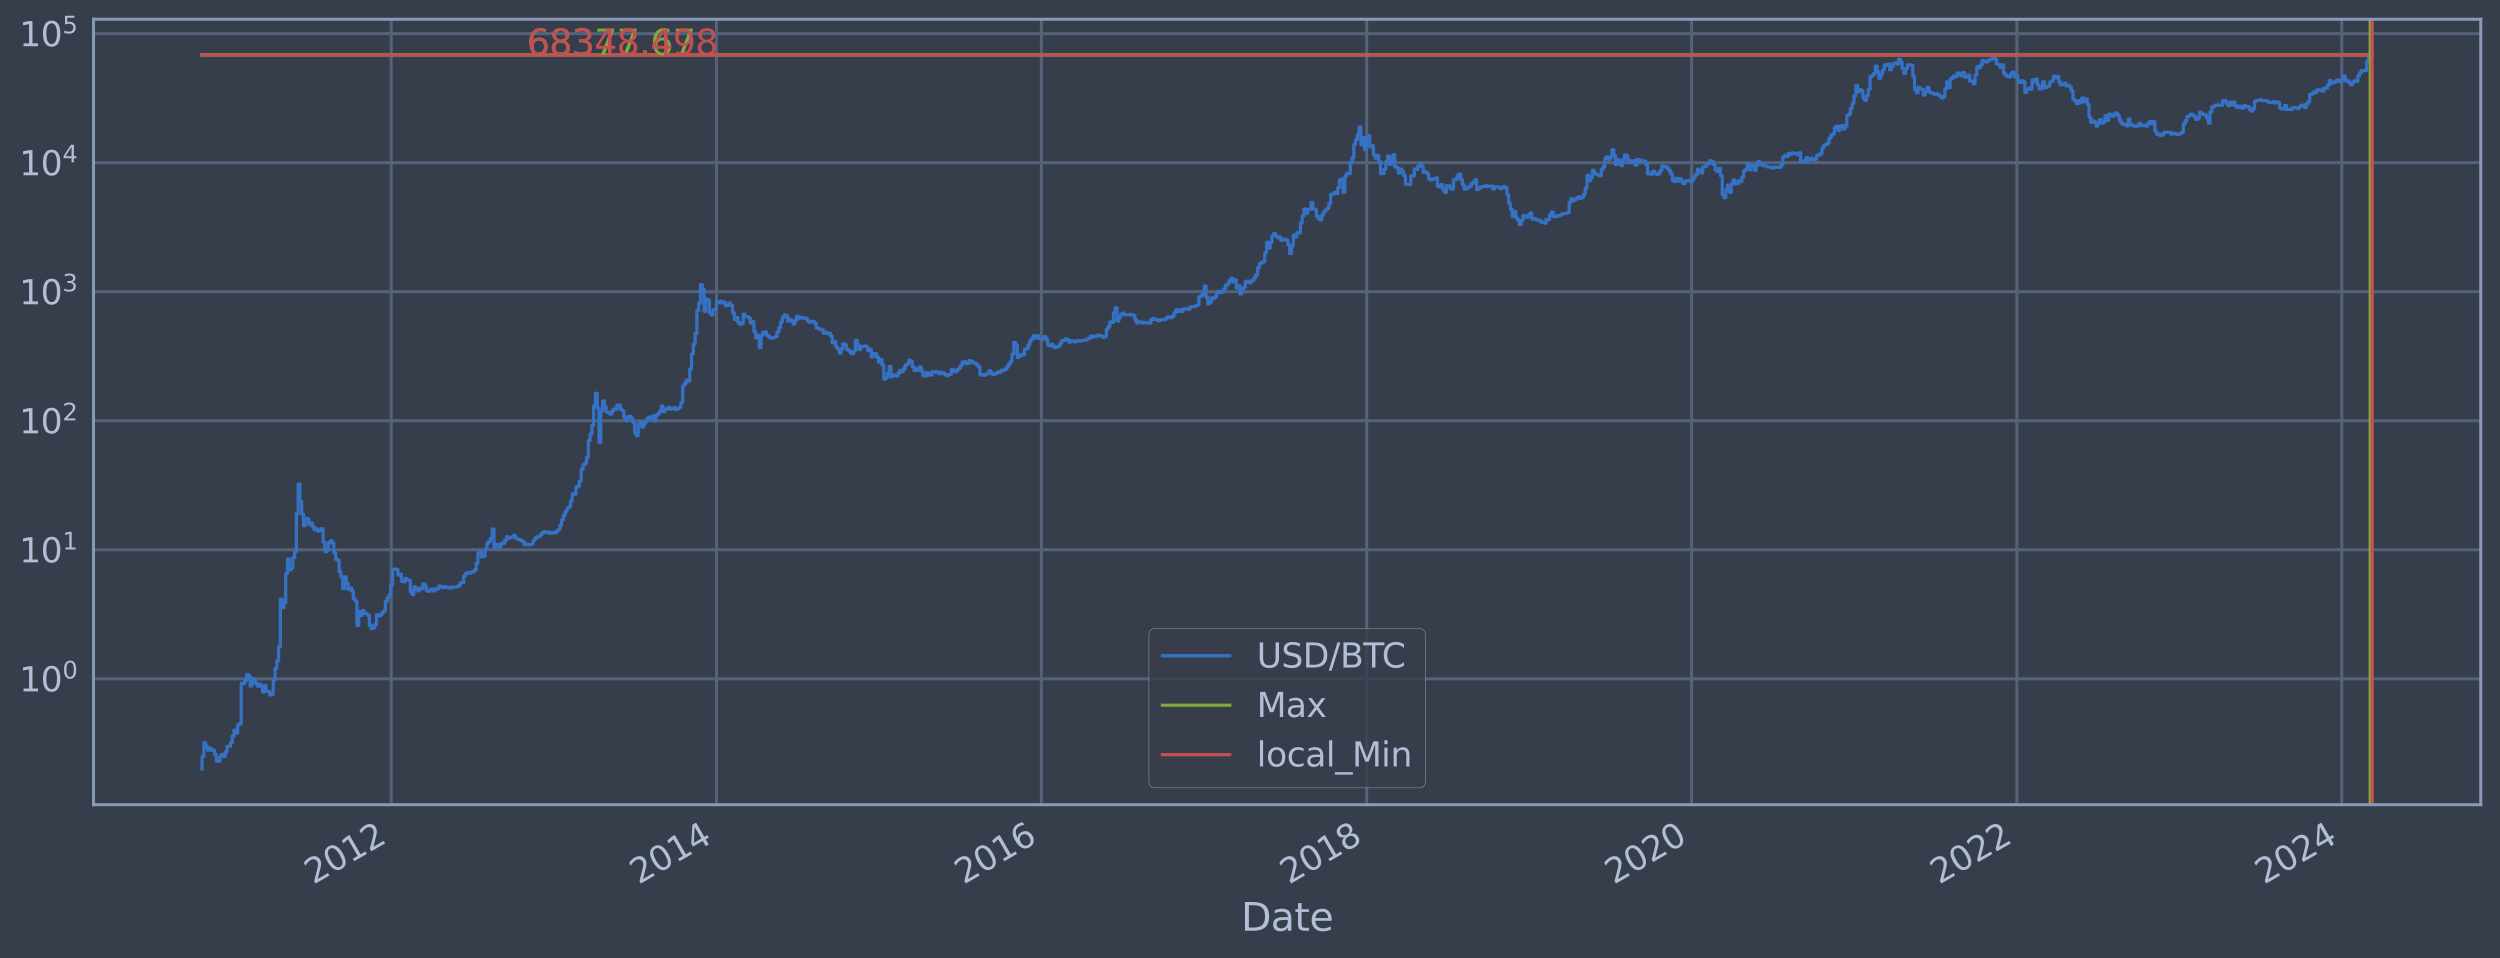 <?xml version="1.0" encoding="utf-8" standalone="no"?>
<!DOCTYPE svg PUBLIC "-//W3C//DTD SVG 1.1//EN"
  "http://www.w3.org/Graphics/SVG/1.1/DTD/svg11.dtd">
<svg xmlns:xlink="http://www.w3.org/1999/xlink" width="934.976pt" height="358.291pt" viewBox="0 0 934.976 358.291" xmlns="http://www.w3.org/2000/svg" version="1.1">
 <defs>
  <style type="text/css">*{stroke-linejoin: round; stroke-linecap: butt}</style>
 </defs>
 <g id="figure_1">
  <g id="patch_1">
   <path d="M 0 358.291 
L 934.976 358.291 
L 934.976 0 
L 0 0 
z
" style="fill: #373e4b"/>
  </g>
  <g id="axes_1">
   <g id="patch_2">
    <path d="M 34.976 300.96 
L 927.776 300.96 
L 927.776 7.2 
L 34.976 7.2 
z
" style="fill: #373e4b"/>
   </g>
   <g id="matplotlib.axis_1">
    <g id="xtick_1">
     <g id="line2d_1">
      <path d="M 146.295 300.96 
L 146.295 7.2 
" clip-path="url(#p3fe95b892d)" style="fill: none; stroke: #546379; stroke-width: 1.12; stroke-linecap: square"/>
     </g>
     <g id="line2d_2"/>
     <g id="text_1">
      <!-- 2012 -->
      <g style="fill: #b1bed6" transform="translate(117.214 330.885) rotate(-30) scale(0.126 -0.126)">
       <defs>
        <path id="DejaVuSans-32" d="M 1228 531 
L 3431 531 
L 3431 0 
L 469 0 
L 469 531 
Q 828 903 1448 1529 
Q 2069 2156 2228 2338 
Q 2531 2678 2651 2914 
Q 2772 3150 2772 3378 
Q 2772 3750 2511 3984 
Q 2250 4219 1831 4219 
Q 1534 4219 1204 4116 
Q 875 4013 500 3803 
L 500 4441 
Q 881 4594 1212 4672 
Q 1544 4750 1819 4750 
Q 2544 4750 2975 4387 
Q 3406 4025 3406 3419 
Q 3406 3131 3298 2873 
Q 3191 2616 2906 2266 
Q 2828 2175 2409 1742 
Q 1991 1309 1228 531 
z
" transform="scale(0.016)"/>
        <path id="DejaVuSans-30" d="M 2034 4250 
Q 1547 4250 1301 3770 
Q 1056 3291 1056 2328 
Q 1056 1369 1301 889 
Q 1547 409 2034 409 
Q 2525 409 2770 889 
Q 3016 1369 3016 2328 
Q 3016 3291 2770 3770 
Q 2525 4250 2034 4250 
z
M 2034 4750 
Q 2819 4750 3233 4129 
Q 3647 3509 3647 2328 
Q 3647 1150 3233 529 
Q 2819 -91 2034 -91 
Q 1250 -91 836 529 
Q 422 1150 422 2328 
Q 422 3509 836 4129 
Q 1250 4750 2034 4750 
z
" transform="scale(0.016)"/>
        <path id="DejaVuSans-31" d="M 794 531 
L 1825 531 
L 1825 4091 
L 703 3866 
L 703 4441 
L 1819 4666 
L 2450 4666 
L 2450 531 
L 3481 531 
L 3481 0 
L 794 0 
L 794 531 
z
" transform="scale(0.016)"/>
       </defs>
       <use xlink:href="#DejaVuSans-32"/>
       <use xlink:href="#DejaVuSans-30" x="63.623"/>
       <use xlink:href="#DejaVuSans-31" x="127.246"/>
       <use xlink:href="#DejaVuSans-32" x="190.869"/>
      </g>
     </g>
    </g>
    <g id="xtick_2">
     <g id="line2d_3">
      <path d="M 267.962 300.96 
L 267.962 7.2 
" clip-path="url(#p3fe95b892d)" style="fill: none; stroke: #546379; stroke-width: 1.12; stroke-linecap: square"/>
     </g>
     <g id="line2d_4"/>
     <g id="text_2">
      <!-- 2014 -->
      <g style="fill: #b1bed6" transform="translate(238.881 330.885) rotate(-30) scale(0.126 -0.126)">
       <defs>
        <path id="DejaVuSans-34" d="M 2419 4116 
L 825 1625 
L 2419 1625 
L 2419 4116 
z
M 2253 4666 
L 3047 4666 
L 3047 1625 
L 3713 1625 
L 3713 1100 
L 3047 1100 
L 3047 0 
L 2419 0 
L 2419 1100 
L 313 1100 
L 313 1709 
L 2253 4666 
z
" transform="scale(0.016)"/>
       </defs>
       <use xlink:href="#DejaVuSans-32"/>
       <use xlink:href="#DejaVuSans-30" x="63.623"/>
       <use xlink:href="#DejaVuSans-31" x="127.246"/>
       <use xlink:href="#DejaVuSans-34" x="190.869"/>
      </g>
     </g>
    </g>
    <g id="xtick_3">
     <g id="line2d_5">
      <path d="M 389.462 300.96 
L 389.462 7.2 
" clip-path="url(#p3fe95b892d)" style="fill: none; stroke: #546379; stroke-width: 1.12; stroke-linecap: square"/>
     </g>
     <g id="line2d_6"/>
     <g id="text_3">
      <!-- 2016 -->
      <g style="fill: #b1bed6" transform="translate(360.381 330.885) rotate(-30) scale(0.126 -0.126)">
       <defs>
        <path id="DejaVuSans-36" d="M 2113 2584 
Q 1688 2584 1439 2293 
Q 1191 2003 1191 1497 
Q 1191 994 1439 701 
Q 1688 409 2113 409 
Q 2538 409 2786 701 
Q 3034 994 3034 1497 
Q 3034 2003 2786 2293 
Q 2538 2584 2113 2584 
z
M 3366 4563 
L 3366 3988 
Q 3128 4100 2886 4159 
Q 2644 4219 2406 4219 
Q 1781 4219 1451 3797 
Q 1122 3375 1075 2522 
Q 1259 2794 1537 2939 
Q 1816 3084 2150 3084 
Q 2853 3084 3261 2657 
Q 3669 2231 3669 1497 
Q 3669 778 3244 343 
Q 2819 -91 2113 -91 
Q 1303 -91 875 529 
Q 447 1150 447 2328 
Q 447 3434 972 4092 
Q 1497 4750 2381 4750 
Q 2619 4750 2861 4703 
Q 3103 4656 3366 4563 
z
" transform="scale(0.016)"/>
       </defs>
       <use xlink:href="#DejaVuSans-32"/>
       <use xlink:href="#DejaVuSans-30" x="63.623"/>
       <use xlink:href="#DejaVuSans-31" x="127.246"/>
       <use xlink:href="#DejaVuSans-36" x="190.869"/>
      </g>
     </g>
    </g>
    <g id="xtick_4">
     <g id="line2d_7">
      <path d="M 511.13 300.96 
L 511.13 7.2 
" clip-path="url(#p3fe95b892d)" style="fill: none; stroke: #546379; stroke-width: 1.12; stroke-linecap: square"/>
     </g>
     <g id="line2d_8"/>
     <g id="text_4">
      <!-- 2018 -->
      <g style="fill: #b1bed6" transform="translate(482.049 330.885) rotate(-30) scale(0.126 -0.126)">
       <defs>
        <path id="DejaVuSans-38" d="M 2034 2216 
Q 1584 2216 1326 1975 
Q 1069 1734 1069 1313 
Q 1069 891 1326 650 
Q 1584 409 2034 409 
Q 2484 409 2743 651 
Q 3003 894 3003 1313 
Q 3003 1734 2745 1975 
Q 2488 2216 2034 2216 
z
M 1403 2484 
Q 997 2584 770 2862 
Q 544 3141 544 3541 
Q 544 4100 942 4425 
Q 1341 4750 2034 4750 
Q 2731 4750 3128 4425 
Q 3525 4100 3525 3541 
Q 3525 3141 3298 2862 
Q 3072 2584 2669 2484 
Q 3125 2378 3379 2068 
Q 3634 1759 3634 1313 
Q 3634 634 3220 271 
Q 2806 -91 2034 -91 
Q 1263 -91 848 271 
Q 434 634 434 1313 
Q 434 1759 690 2068 
Q 947 2378 1403 2484 
z
M 1172 3481 
Q 1172 3119 1398 2916 
Q 1625 2713 2034 2713 
Q 2441 2713 2670 2916 
Q 2900 3119 2900 3481 
Q 2900 3844 2670 4047 
Q 2441 4250 2034 4250 
Q 1625 4250 1398 4047 
Q 1172 3844 1172 3481 
z
" transform="scale(0.016)"/>
       </defs>
       <use xlink:href="#DejaVuSans-32"/>
       <use xlink:href="#DejaVuSans-30" x="63.623"/>
       <use xlink:href="#DejaVuSans-31" x="127.246"/>
       <use xlink:href="#DejaVuSans-38" x="190.869"/>
      </g>
     </g>
    </g>
    <g id="xtick_5">
     <g id="line2d_9">
      <path d="M 632.63 300.96 
L 632.63 7.2 
" clip-path="url(#p3fe95b892d)" style="fill: none; stroke: #546379; stroke-width: 1.12; stroke-linecap: square"/>
     </g>
     <g id="line2d_10"/>
     <g id="text_5">
      <!-- 2020 -->
      <g style="fill: #b1bed6" transform="translate(603.549 330.885) rotate(-30) scale(0.126 -0.126)">
       <use xlink:href="#DejaVuSans-32"/>
       <use xlink:href="#DejaVuSans-30" x="63.623"/>
       <use xlink:href="#DejaVuSans-32" x="127.246"/>
       <use xlink:href="#DejaVuSans-30" x="190.869"/>
      </g>
     </g>
    </g>
    <g id="xtick_6">
     <g id="line2d_11">
      <path d="M 754.297 300.96 
L 754.297 7.2 
" clip-path="url(#p3fe95b892d)" style="fill: none; stroke: #546379; stroke-width: 1.12; stroke-linecap: square"/>
     </g>
     <g id="line2d_12"/>
     <g id="text_6">
      <!-- 2022 -->
      <g style="fill: #b1bed6" transform="translate(725.216 330.885) rotate(-30) scale(0.126 -0.126)">
       <use xlink:href="#DejaVuSans-32"/>
       <use xlink:href="#DejaVuSans-30" x="63.623"/>
       <use xlink:href="#DejaVuSans-32" x="127.246"/>
       <use xlink:href="#DejaVuSans-32" x="190.869"/>
      </g>
     </g>
    </g>
    <g id="xtick_7">
     <g id="line2d_13">
      <path d="M 875.798 300.96 
L 875.798 7.2 
" clip-path="url(#p3fe95b892d)" style="fill: none; stroke: #546379; stroke-width: 1.12; stroke-linecap: square"/>
     </g>
     <g id="line2d_14"/>
     <g id="text_7">
      <!-- 2024 -->
      <g style="fill: #b1bed6" transform="translate(846.717 330.885) rotate(-30) scale(0.126 -0.126)">
       <use xlink:href="#DejaVuSans-32"/>
       <use xlink:href="#DejaVuSans-30" x="63.623"/>
       <use xlink:href="#DejaVuSans-32" x="127.246"/>
       <use xlink:href="#DejaVuSans-34" x="190.869"/>
      </g>
     </g>
    </g>
    <g id="text_8">
     <!-- Date -->
     <g style="fill: #b1bed6" transform="translate(464.167 348.096) scale(0.144 -0.144)">
      <defs>
       <path id="DejaVuSans-44" d="M 1259 4147 
L 1259 519 
L 2022 519 
Q 2988 519 3436 956 
Q 3884 1394 3884 2338 
Q 3884 3275 3436 3711 
Q 2988 4147 2022 4147 
L 1259 4147 
z
M 628 4666 
L 1925 4666 
Q 3281 4666 3915 4102 
Q 4550 3538 4550 2338 
Q 4550 1131 3912 565 
Q 3275 0 1925 0 
L 628 0 
L 628 4666 
z
" transform="scale(0.016)"/>
       <path id="DejaVuSans-61" d="M 2194 1759 
Q 1497 1759 1228 1600 
Q 959 1441 959 1056 
Q 959 750 1161 570 
Q 1363 391 1709 391 
Q 2188 391 2477 730 
Q 2766 1069 2766 1631 
L 2766 1759 
L 2194 1759 
z
M 3341 1997 
L 3341 0 
L 2766 0 
L 2766 531 
Q 2569 213 2275 61 
Q 1981 -91 1556 -91 
Q 1019 -91 701 211 
Q 384 513 384 1019 
Q 384 1609 779 1909 
Q 1175 2209 1959 2209 
L 2766 2209 
L 2766 2266 
Q 2766 2663 2505 2880 
Q 2244 3097 1772 3097 
Q 1472 3097 1187 3025 
Q 903 2953 641 2809 
L 641 3341 
Q 956 3463 1253 3523 
Q 1550 3584 1831 3584 
Q 2591 3584 2966 3190 
Q 3341 2797 3341 1997 
z
" transform="scale(0.016)"/>
       <path id="DejaVuSans-74" d="M 1172 4494 
L 1172 3500 
L 2356 3500 
L 2356 3053 
L 1172 3053 
L 1172 1153 
Q 1172 725 1289 603 
Q 1406 481 1766 481 
L 2356 481 
L 2356 0 
L 1766 0 
Q 1100 0 847 248 
Q 594 497 594 1153 
L 594 3053 
L 172 3053 
L 172 3500 
L 594 3500 
L 594 4494 
L 1172 4494 
z
" transform="scale(0.016)"/>
       <path id="DejaVuSans-65" d="M 3597 1894 
L 3597 1613 
L 953 1613 
Q 991 1019 1311 708 
Q 1631 397 2203 397 
Q 2534 397 2845 478 
Q 3156 559 3463 722 
L 3463 178 
Q 3153 47 2828 -22 
Q 2503 -91 2169 -91 
Q 1331 -91 842 396 
Q 353 884 353 1716 
Q 353 2575 817 3079 
Q 1281 3584 2069 3584 
Q 2775 3584 3186 3129 
Q 3597 2675 3597 1894 
z
M 3022 2063 
Q 3016 2534 2758 2815 
Q 2500 3097 2075 3097 
Q 1594 3097 1305 2825 
Q 1016 2553 972 2059 
L 3022 2063 
z
" transform="scale(0.016)"/>
      </defs>
      <use xlink:href="#DejaVuSans-44"/>
      <use xlink:href="#DejaVuSans-61" x="77.002"/>
      <use xlink:href="#DejaVuSans-74" x="138.281"/>
      <use xlink:href="#DejaVuSans-65" x="177.49"/>
     </g>
    </g>
   </g>
   <g id="matplotlib.axis_2">
    <g id="ytick_1">
     <g id="line2d_15">
      <path d="M 34.976 253.876 
L 927.776 253.876 
" clip-path="url(#p3fe95b892d)" style="fill: none; stroke: #546379; stroke-width: 1.12; stroke-linecap: square"/>
     </g>
     <g id="line2d_16"/>
     <g id="text_9">
      <!-- $\mathdefault{10^{0}}$ -->
      <g style="fill: #b1bed6" transform="translate(7.2 258.663) scale(0.126 -0.126)">
       <use xlink:href="#DejaVuSans-31" transform="translate(0 0.766)"/>
       <use xlink:href="#DejaVuSans-30" transform="translate(63.623 0.766)"/>
       <use xlink:href="#DejaVuSans-30" transform="translate(128.203 39.047) scale(0.7)"/>
      </g>
     </g>
    </g>
    <g id="ytick_2">
     <g id="line2d_17">
      <path d="M 34.976 205.618 
L 927.776 205.618 
" clip-path="url(#p3fe95b892d)" style="fill: none; stroke: #546379; stroke-width: 1.12; stroke-linecap: square"/>
     </g>
     <g id="line2d_18"/>
     <g id="text_10">
      <!-- $\mathdefault{10^{1}}$ -->
      <g style="fill: #b1bed6" transform="translate(7.2 210.405) scale(0.126 -0.126)">
       <use xlink:href="#DejaVuSans-31" transform="translate(0 0.684)"/>
       <use xlink:href="#DejaVuSans-30" transform="translate(63.623 0.684)"/>
       <use xlink:href="#DejaVuSans-31" transform="translate(128.203 38.966) scale(0.7)"/>
      </g>
     </g>
    </g>
    <g id="ytick_3">
     <g id="line2d_19">
      <path d="M 34.976 157.36 
L 927.776 157.36 
" clip-path="url(#p3fe95b892d)" style="fill: none; stroke: #546379; stroke-width: 1.12; stroke-linecap: square"/>
     </g>
     <g id="line2d_20"/>
     <g id="text_11">
      <!-- $\mathdefault{10^{2}}$ -->
      <g style="fill: #b1bed6" transform="translate(7.2 162.147) scale(0.126 -0.126)">
       <use xlink:href="#DejaVuSans-31" transform="translate(0 0.766)"/>
       <use xlink:href="#DejaVuSans-30" transform="translate(63.623 0.766)"/>
       <use xlink:href="#DejaVuSans-32" transform="translate(128.203 39.047) scale(0.7)"/>
      </g>
     </g>
    </g>
    <g id="ytick_4">
     <g id="line2d_21">
      <path d="M 34.976 109.102 
L 927.776 109.102 
" clip-path="url(#p3fe95b892d)" style="fill: none; stroke: #546379; stroke-width: 1.12; stroke-linecap: square"/>
     </g>
     <g id="line2d_22"/>
     <g id="text_12">
      <!-- $\mathdefault{10^{3}}$ -->
      <g style="fill: #b1bed6" transform="translate(7.2 113.889) scale(0.126 -0.126)">
       <defs>
        <path id="DejaVuSans-33" d="M 2597 2516 
Q 3050 2419 3304 2112 
Q 3559 1806 3559 1356 
Q 3559 666 3084 287 
Q 2609 -91 1734 -91 
Q 1441 -91 1130 -33 
Q 819 25 488 141 
L 488 750 
Q 750 597 1062 519 
Q 1375 441 1716 441 
Q 2309 441 2620 675 
Q 2931 909 2931 1356 
Q 2931 1769 2642 2001 
Q 2353 2234 1838 2234 
L 1294 2234 
L 1294 2753 
L 1863 2753 
Q 2328 2753 2575 2939 
Q 2822 3125 2822 3475 
Q 2822 3834 2567 4026 
Q 2313 4219 1838 4219 
Q 1578 4219 1281 4162 
Q 984 4106 628 3988 
L 628 4550 
Q 988 4650 1302 4700 
Q 1616 4750 1894 4750 
Q 2613 4750 3031 4423 
Q 3450 4097 3450 3541 
Q 3450 3153 3228 2886 
Q 3006 2619 2597 2516 
z
" transform="scale(0.016)"/>
       </defs>
       <use xlink:href="#DejaVuSans-31" transform="translate(0 0.766)"/>
       <use xlink:href="#DejaVuSans-30" transform="translate(63.623 0.766)"/>
       <use xlink:href="#DejaVuSans-33" transform="translate(128.203 39.047) scale(0.7)"/>
      </g>
     </g>
    </g>
    <g id="ytick_5">
     <g id="line2d_23">
      <path d="M 34.976 60.844 
L 927.776 60.844 
" clip-path="url(#p3fe95b892d)" style="fill: none; stroke: #546379; stroke-width: 1.12; stroke-linecap: square"/>
     </g>
     <g id="line2d_24"/>
     <g id="text_13">
      <!-- $\mathdefault{10^{4}}$ -->
      <g style="fill: #b1bed6" transform="translate(7.2 65.631) scale(0.126 -0.126)">
       <use xlink:href="#DejaVuSans-31" transform="translate(0 0.684)"/>
       <use xlink:href="#DejaVuSans-30" transform="translate(63.623 0.684)"/>
       <use xlink:href="#DejaVuSans-34" transform="translate(128.203 38.966) scale(0.7)"/>
      </g>
     </g>
    </g>
    <g id="ytick_6">
     <g id="line2d_25">
      <path d="M 34.976 12.586 
L 927.776 12.586 
" clip-path="url(#p3fe95b892d)" style="fill: none; stroke: #546379; stroke-width: 1.12; stroke-linecap: square"/>
     </g>
     <g id="line2d_26"/>
     <g id="text_14">
      <!-- $\mathdefault{10^{5}}$ -->
      <g style="fill: #b1bed6" transform="translate(7.2 17.373) scale(0.126 -0.126)">
       <defs>
        <path id="DejaVuSans-35" d="M 691 4666 
L 3169 4666 
L 3169 4134 
L 1269 4134 
L 1269 2991 
Q 1406 3038 1543 3061 
Q 1681 3084 1819 3084 
Q 2600 3084 3056 2656 
Q 3513 2228 3513 1497 
Q 3513 744 3044 326 
Q 2575 -91 1722 -91 
Q 1428 -91 1123 -41 
Q 819 9 494 109 
L 494 744 
Q 775 591 1075 516 
Q 1375 441 1709 441 
Q 2250 441 2565 725 
Q 2881 1009 2881 1497 
Q 2881 1984 2565 2268 
Q 2250 2553 1709 2553 
Q 1456 2553 1204 2497 
Q 953 2441 691 2322 
L 691 4666 
z
" transform="scale(0.016)"/>
       </defs>
       <use xlink:href="#DejaVuSans-31" transform="translate(0 0.684)"/>
       <use xlink:href="#DejaVuSans-30" transform="translate(63.623 0.684)"/>
       <use xlink:href="#DejaVuSans-35" transform="translate(128.203 38.966) scale(0.7)"/>
      </g>
     </g>
    </g>
    <g id="ytick_7">
     <g id="line2d_27"/>
    </g>
    <g id="ytick_8">
     <g id="line2d_28"/>
    </g>
    <g id="ytick_9">
     <g id="line2d_29"/>
    </g>
    <g id="ytick_10">
     <g id="line2d_30"/>
    </g>
    <g id="ytick_11">
     <g id="line2d_31"/>
    </g>
    <g id="ytick_12">
     <g id="line2d_32"/>
    </g>
    <g id="ytick_13">
     <g id="line2d_33"/>
    </g>
    <g id="ytick_14">
     <g id="line2d_34"/>
    </g>
    <g id="ytick_15">
     <g id="line2d_35"/>
    </g>
    <g id="ytick_16">
     <g id="line2d_36"/>
    </g>
    <g id="ytick_17">
     <g id="line2d_37"/>
    </g>
    <g id="ytick_18">
     <g id="line2d_38"/>
    </g>
    <g id="ytick_19">
     <g id="line2d_39"/>
    </g>
    <g id="ytick_20">
     <g id="line2d_40"/>
    </g>
    <g id="ytick_21">
     <g id="line2d_41"/>
    </g>
    <g id="ytick_22">
     <g id="line2d_42"/>
    </g>
    <g id="ytick_23">
     <g id="line2d_43"/>
    </g>
    <g id="ytick_24">
     <g id="line2d_44"/>
    </g>
    <g id="ytick_25">
     <g id="line2d_45"/>
    </g>
    <g id="ytick_26">
     <g id="line2d_46"/>
    </g>
    <g id="ytick_27">
     <g id="line2d_47"/>
    </g>
    <g id="ytick_28">
     <g id="line2d_48"/>
    </g>
    <g id="ytick_29">
     <g id="line2d_49"/>
    </g>
    <g id="ytick_30">
     <g id="line2d_50"/>
    </g>
    <g id="ytick_31">
     <g id="line2d_51"/>
    </g>
    <g id="ytick_32">
     <g id="line2d_52"/>
    </g>
    <g id="ytick_33">
     <g id="line2d_53"/>
    </g>
    <g id="ytick_34">
     <g id="line2d_54"/>
    </g>
    <g id="ytick_35">
     <g id="line2d_55"/>
    </g>
    <g id="ytick_36">
     <g id="line2d_56"/>
    </g>
    <g id="ytick_37">
     <g id="line2d_57"/>
    </g>
    <g id="ytick_38">
     <g id="line2d_58"/>
    </g>
    <g id="ytick_39">
     <g id="line2d_59"/>
    </g>
    <g id="ytick_40">
     <g id="line2d_60"/>
    </g>
    <g id="ytick_41">
     <g id="line2d_61"/>
    </g>
    <g id="ytick_42">
     <g id="line2d_62"/>
    </g>
    <g id="ytick_43">
     <g id="line2d_63"/>
    </g>
    <g id="ytick_44">
     <g id="line2d_64"/>
    </g>
    <g id="ytick_45">
     <g id="line2d_65"/>
    </g>
    <g id="ytick_46">
     <g id="line2d_66"/>
    </g>
    <g id="ytick_47">
     <g id="line2d_67"/>
    </g>
    <g id="ytick_48">
     <g id="line2d_68"/>
    </g>
    <g id="ytick_49">
     <g id="line2d_69"/>
    </g>
    <g id="ytick_50">
     <g id="line2d_70"/>
    </g>
    <g id="ytick_51">
     <g id="line2d_71"/>
    </g>
    <g id="ytick_52">
     <g id="line2d_72"/>
    </g>
    <g id="ytick_53">
     <g id="line2d_73"/>
    </g>
    <g id="ytick_54">
     <g id="line2d_74"/>
    </g>
   </g>
   <g id="line2d_75">
    <path d="M 75.558 287.607 
L 75.558 282.931 
L 76.224 282.931 
L 76.224 277.757 
L 76.889 277.757 
L 76.889 279.109 
L 77.555 279.109 
L 77.555 280.555 
L 78.221 280.555 
L 78.221 279.82 
L 78.887 279.82 
L 78.887 280.555 
L 80.218 280.555 
L 80.218 282.109 
L 80.884 282.109 
L 80.884 284.678 
L 82.215 284.678 
L 82.215 282.931 
L 82.881 282.931 
L 82.881 282.109 
L 83.547 282.109 
L 83.547 282.931 
L 84.213 282.931 
L 84.213 281.318 
L 84.878 281.318 
L 84.878 279.109 
L 86.21 279.109 
L 86.21 277.757 
L 86.876 277.757 
L 86.876 275.288 
L 87.541 275.288 
L 87.541 273.08 
L 88.207 273.08 
L 88.207 274.155 
L 88.873 274.155 
L 88.873 271.083 
L 89.539 271.083 
L 89.539 270.612 
L 90.204 270.612 
L 90.204 255.624 
L 91.536 255.624 
L 91.536 254.515 
L 92.202 254.515 
L 92.202 252.263 
L 92.868 252.263 
L 92.868 252.854 
L 93.533 252.854 
L 93.533 256.555 
L 94.199 256.555 
L 94.199 253.876 
L 94.865 253.876 
L 94.865 254.515 
L 95.531 254.515 
L 95.531 255.624 
L 96.196 255.624 
L 96.196 256.555 
L 96.862 256.555 
L 96.862 255.853 
L 97.528 255.853 
L 97.528 256.795 
L 98.194 256.795 
L 98.194 258.817 
L 98.859 258.817 
L 98.859 256.319 
L 99.525 256.319 
L 99.525 258.553 
L 100.857 258.553 
L 100.857 259.906 
L 101.522 259.906 
L 101.522 259.628 
L 102.188 259.628 
L 102.188 254.3 
L 102.854 254.3 
L 102.854 250.055 
L 103.52 250.055 
L 103.52 247.126 
L 104.185 247.126 
L 104.185 241.792 
L 104.851 241.792 
L 104.851 224.101 
L 105.517 224.101 
L 105.517 227.264 
L 106.183 227.264 
L 106.183 225.299 
L 106.848 225.299 
L 106.848 214.486 
L 107.514 214.486 
L 107.514 209.098 
L 108.18 209.098 
L 108.18 213.154 
L 108.846 213.154 
L 108.846 212.3 
L 109.511 212.3 
L 109.511 208.585 
L 110.177 208.585 
L 110.177 206.322 
L 110.843 206.322 
L 110.843 192.111 
L 111.509 192.111 
L 111.509 181.019 
L 112.174 181.019 
L 112.174 187.569 
L 112.84 187.569 
L 112.84 192.31 
L 113.506 192.31 
L 113.506 196.582 
L 114.172 196.582 
L 114.172 193.794 
L 114.838 193.794 
L 114.838 194.07 
L 115.503 194.07 
L 115.503 196.111 
L 116.169 196.111 
L 116.169 195.637 
L 116.835 195.637 
L 116.835 197.023 
L 117.501 197.023 
L 117.501 198.195 
L 118.166 198.195 
L 118.166 197.773 
L 118.832 197.773 
L 118.832 198.671 
L 119.498 198.671 
L 119.498 198.417 
L 120.164 198.417 
L 120.164 197.716 
L 120.829 197.716 
L 120.829 202.689 
L 121.495 202.689 
L 121.495 206.343 
L 122.161 206.343 
L 122.161 205.765 
L 122.827 205.765 
L 122.827 202.946 
L 123.492 202.946 
L 123.492 202.238 
L 124.158 202.238 
L 124.158 203.057 
L 124.824 203.057 
L 124.824 206.737 
L 125.49 206.737 
L 125.49 209.123 
L 126.155 209.123 
L 126.155 209.599 
L 126.821 209.599 
L 126.821 213.825 
L 127.487 213.825 
L 127.487 215.671 
L 128.153 215.671 
L 128.153 220.062 
L 128.818 220.062 
L 128.818 215.705 
L 129.484 215.705 
L 129.484 218.186 
L 130.15 218.186 
L 130.15 220.398 
L 130.816 220.398 
L 130.816 219.895 
L 131.481 219.895 
L 131.481 221.045 
L 132.147 221.045 
L 132.147 224 
L 132.813 224 
L 132.813 224.77 
L 133.479 224.77 
L 133.479 233.931 
L 134.144 233.931 
L 134.144 228.727 
L 134.81 228.727 
L 134.81 230.164 
L 135.476 230.164 
L 135.476 228.352 
L 136.142 228.352 
L 136.142 229.368 
L 136.808 229.368 
L 136.808 229.564 
L 137.473 229.564 
L 137.473 230.097 
L 138.139 230.097 
L 138.139 233.851 
L 138.805 233.851 
L 138.805 235.096 
L 139.471 235.096 
L 139.471 234.841 
L 140.136 234.841 
L 140.136 233.531 
L 140.802 233.531 
L 140.802 229.895 
L 141.468 229.895 
L 141.468 230.436 
L 142.134 230.436 
L 142.134 230.029 
L 142.799 230.029 
L 142.799 229.109 
L 143.465 229.109 
L 143.465 228.476 
L 144.131 228.476 
L 144.131 224.927 
L 144.797 224.927 
L 144.797 223.552 
L 145.462 223.552 
L 145.462 222.494 
L 146.128 222.494 
L 146.128 218.649 
L 146.794 218.649 
L 146.794 212.915 
L 147.46 212.915 
L 147.46 212.796 
L 148.125 212.796 
L 148.125 212.974 
L 148.791 212.974 
L 148.791 215.07 
L 149.457 215.07 
L 149.457 214.744 
L 150.123 214.744 
L 150.123 217.399 
L 150.788 217.399 
L 150.788 217.584 
L 151.454 217.584 
L 151.454 216.359 
L 152.12 216.359 
L 152.12 216.891 
L 153.451 216.963 
L 153.451 221.265 
L 154.117 221.265 
L 154.117 222.354 
L 154.783 222.354 
L 154.783 219.445 
L 155.449 219.445 
L 155.449 220.229 
L 156.114 220.229 
L 156.114 220.957 
L 156.78 220.957 
L 156.78 219.937 
L 157.446 219.937 
L 157.446 220.229 
L 158.112 220.229 
L 158.112 218.378 
L 158.777 218.378 
L 158.777 219.203 
L 159.443 219.203 
L 159.443 220.957 
L 160.109 220.957 
L 160.109 221.132 
L 160.775 221.132 
L 160.775 220.398 
L 162.106 220.314 
L 162.106 221.001 
L 162.772 221.001 
L 162.772 220.272 
L 164.104 220.187 
L 164.104 219.163 
L 164.769 219.163 
L 164.769 219.364 
L 165.435 219.364 
L 165.435 219.772 
L 166.101 219.772 
L 166.101 219.404 
L 166.767 219.404 
L 166.767 219.73 
L 168.098 219.73 
L 168.098 219.937 
L 168.764 219.937 
L 168.764 219.607 
L 170.761 219.526 
L 170.761 219.404 
L 171.427 219.404 
L 171.427 219.043 
L 172.093 219.043 
L 172.093 217.92 
L 173.424 217.845 
L 173.424 215.402 
L 174.09 215.402 
L 174.09 214.454 
L 174.756 214.454 
L 174.756 214.2 
L 175.421 214.2 
L 175.421 214.39 
L 176.087 214.39 
L 176.087 213.98 
L 176.753 213.98 
L 176.753 213.825 
L 177.419 213.825 
L 177.419 213.154 
L 178.084 213.154 
L 178.084 210.692 
L 178.75 210.692 
L 178.75 206.76 
L 179.416 206.76 
L 179.416 206.627 
L 180.082 206.627 
L 180.082 208.297 
L 180.747 208.297 
L 180.747 207.943 
L 181.413 207.943 
L 181.413 205.368 
L 182.079 205.368 
L 182.079 203.187 
L 182.745 203.187 
L 182.745 202.508 
L 183.411 202.508 
L 183.411 201.28 
L 184.076 201.28 
L 184.076 197.86 
L 184.742 197.86 
L 184.742 205.08 
L 185.408 205.08 
L 185.408 203.64 
L 186.074 203.64 
L 186.074 203.793 
L 186.739 203.793 
L 186.739 204.556 
L 187.405 204.556 
L 187.405 203.113 
L 188.737 203.168 
L 188.737 202.078 
L 189.402 202.078 
L 189.402 200.725 
L 190.068 200.725 
L 190.068 201.314 
L 190.734 201.314 
L 190.734 201.009 
L 191.4 201.009 
L 191.4 200.808 
L 192.065 200.808 
L 192.065 200.168 
L 192.731 200.168 
L 192.731 201.28 
L 193.397 201.28 
L 193.397 201.623 
L 194.063 201.623 
L 194.063 201.832 
L 194.728 201.832 
L 194.728 202.149 
L 195.394 202.149 
L 195.394 202.58 
L 196.06 202.58 
L 196.06 203.755 
L 196.726 203.755 
L 196.726 203.507 
L 197.391 203.507 
L 197.391 203.678 
L 198.723 203.716 
L 198.723 203.488 
L 199.389 203.488 
L 199.389 202.114 
L 200.054 202.114 
L 200.054 201.246 
L 200.72 201.246 
L 200.72 200.741 
L 202.052 200.675 
L 202.052 199.975 
L 202.717 199.975 
L 202.717 199.251 
L 203.383 199.251 
L 203.383 198.868 
L 204.049 198.868 
L 204.049 199.128 
L 205.381 199.02 
L 205.381 199.406 
L 206.046 199.406 
L 206.046 199.097 
L 206.712 199.097 
L 206.712 199.298 
L 208.044 199.267 
L 208.044 198.581 
L 208.709 198.581 
L 208.709 198.107 
L 209.375 198.107 
L 209.375 196.393 
L 210.041 196.393 
L 210.041 194.338 
L 210.707 194.338 
L 210.707 192.68 
L 211.372 192.68 
L 211.372 191.323 
L 212.038 191.323 
L 212.038 190.069 
L 212.704 190.069 
L 212.704 189.546 
L 213.37 189.546 
L 213.37 187.296 
L 214.035 187.296 
L 214.035 184.647 
L 214.701 184.647 
L 214.701 184.817 
L 215.367 184.817 
L 215.367 182.233 
L 216.033 182.233 
L 216.033 181.771 
L 216.698 181.771 
L 216.698 179.817 
L 217.364 179.817 
L 217.364 175.541 
L 218.03 175.541 
L 218.03 173.818 
L 218.696 173.818 
L 218.696 173.247 
L 219.361 173.247 
L 219.361 171.017 
L 220.027 171.017 
L 220.027 164.761 
L 220.693 164.761 
L 220.693 162.356 
L 221.359 162.356 
L 221.359 158.994 
L 222.024 158.994 
L 222.024 151.701 
L 222.69 151.701 
L 222.69 147.082 
L 223.356 147.082 
L 223.356 152.7 
L 224.022 152.7 
L 224.022 165.412 
L 224.687 165.412 
L 224.687 153.729 
L 225.353 153.729 
L 225.353 149.937 
L 226.019 149.937 
L 226.019 152.105 
L 226.685 152.105 
L 226.685 154.07 
L 227.351 154.07 
L 227.351 154.253 
L 228.016 154.253 
L 228.016 154.856 
L 228.682 154.856 
L 228.682 153.893 
L 229.348 153.893 
L 229.348 152.967 
L 230.679 153.073 
L 230.679 151.543 
L 232.011 151.494 
L 232.011 153.121 
L 232.677 153.121 
L 232.677 153.72 
L 233.342 153.72 
L 233.342 156.119 
L 234.008 156.119 
L 234.008 157.364 
L 234.674 157.364 
L 234.674 155.866 
L 235.34 155.866 
L 235.34 155.679 
L 236.005 155.679 
L 236.005 156.538 
L 236.671 156.538 
L 236.671 157.945 
L 237.337 157.945 
L 237.337 162.026 
L 238.003 162.026 
L 238.003 162.977 
L 238.668 162.977 
L 238.668 158.659 
L 239.334 158.659 
L 239.334 157.988 
L 240 157.988 
L 240 159.711 
L 240.666 159.711 
L 240.666 158.544 
L 241.331 158.544 
L 241.331 157.634 
L 241.997 157.634 
L 241.997 156.414 
L 242.663 156.414 
L 242.663 155.997 
L 243.329 155.997 
L 243.329 156.781 
L 243.994 156.781 
L 243.994 155.487 
L 244.66 155.487 
L 244.66 157.421 
L 245.326 157.421 
L 245.326 155.281 
L 245.992 155.281 
L 245.992 154.747 
L 246.657 154.747 
L 246.657 153.803 
L 247.323 153.803 
L 247.323 151.847 
L 247.989 151.847 
L 247.989 153.961 
L 248.655 153.961 
L 248.655 153.189 
L 249.321 153.189 
L 249.321 152.843 
L 249.986 152.843 
L 249.986 152.331 
L 250.652 152.331 
L 250.652 153.033 
L 251.318 153.033 
L 251.318 152.742 
L 251.984 152.742 
L 251.984 152.475 
L 252.649 152.475 
L 252.649 153.203 
L 253.315 153.203 
L 253.315 152.832 
L 253.981 152.832 
L 253.981 152.254 
L 254.647 152.254 
L 254.647 150.581 
L 255.312 150.581 
L 255.312 144.341 
L 255.978 144.341 
L 255.978 143.328 
L 256.644 143.328 
L 256.644 142.122 
L 257.31 142.122 
L 257.31 142.521 
L 257.975 142.521 
L 257.975 137.94 
L 258.641 137.94 
L 258.641 132.338 
L 259.307 132.338 
L 259.307 128.676 
L 259.973 128.676 
L 259.973 124.704 
L 260.638 124.704 
L 260.638 116.081 
L 261.304 116.081 
L 261.304 113.401 
L 261.97 113.401 
L 261.97 106.468 
L 262.636 106.468 
L 262.636 108.075 
L 263.301 108.075 
L 263.301 116.401 
L 263.967 116.401 
L 263.967 111.856 
L 264.633 111.856 
L 264.633 112.191 
L 265.299 112.191 
L 265.299 117.022 
L 265.964 117.022 
L 265.964 117.811 
L 266.63 117.811 
L 266.63 115.871 
L 267.296 115.871 
L 267.296 115.641 
L 267.962 115.641 
L 267.962 113.039 
L 268.627 113.039 
L 268.627 113.177 
L 269.293 113.177 
L 269.293 112.656 
L 269.959 112.656 
L 269.959 113.334 
L 270.625 113.334 
L 270.625 113.063 
L 271.29 113.063 
L 271.29 114.309 
L 271.956 114.309 
L 271.956 114.16 
L 272.622 114.16 
L 272.622 113.336 
L 273.288 113.336 
L 273.288 114.283 
L 273.954 114.283 
L 273.954 116.959 
L 274.619 116.959 
L 274.619 119.462 
L 275.285 119.462 
L 275.285 118.787 
L 275.951 118.787 
L 275.951 120.537 
L 276.617 120.537 
L 276.617 121.272 
L 277.282 121.272 
L 277.282 120.976 
L 277.948 120.976 
L 277.948 117.474 
L 278.614 117.474 
L 278.614 118.459 
L 279.945 118.422 
L 279.945 118.962 
L 280.611 118.962 
L 280.611 120.777 
L 281.277 120.777 
L 281.277 120.31 
L 281.943 120.31 
L 281.943 124.053 
L 282.608 124.053 
L 282.608 126.35 
L 283.274 126.35 
L 283.274 125.468 
L 283.94 125.468 
L 283.94 129.997 
L 284.606 129.997 
L 284.606 125.393 
L 285.271 125.393 
L 285.271 124.393 
L 285.937 124.393 
L 285.937 124.116 
L 286.603 124.116 
L 286.603 125.309 
L 287.269 125.309 
L 287.269 125.743 
L 287.934 125.743 
L 287.934 126.464 
L 289.266 126.423 
L 289.266 126.192 
L 289.932 126.192 
L 289.932 125.878 
L 290.597 125.878 
L 290.597 124.133 
L 291.263 124.133 
L 291.263 122.491 
L 291.929 122.491 
L 291.929 120.483 
L 292.595 120.483 
L 292.595 118.762 
L 293.26 118.762 
L 293.26 117.764 
L 293.926 117.764 
L 293.926 118.169 
L 294.592 118.169 
L 294.592 120.105 
L 295.258 120.105 
L 295.258 119.531 
L 295.924 119.531 
L 295.924 120.126 
L 296.589 120.126 
L 296.589 121.226 
L 297.255 121.226 
L 297.255 119.808 
L 297.921 119.808 
L 297.921 118.281 
L 298.587 118.281 
L 298.587 118.974 
L 299.252 118.974 
L 299.252 118.653 
L 299.918 118.653 
L 299.918 118.984 
L 300.584 118.984 
L 300.584 118.786 
L 301.25 118.786 
L 301.25 119.106 
L 301.915 119.106 
L 301.915 120.03 
L 302.581 120.03 
L 302.581 120.445 
L 303.247 120.445 
L 303.247 120.214 
L 304.578 120.197 
L 304.578 120.92 
L 305.244 120.92 
L 305.244 122.651 
L 305.91 122.651 
L 305.91 122.855 
L 306.576 122.855 
L 306.576 123.295 
L 307.907 123.354 
L 307.907 124.644 
L 308.573 124.644 
L 308.573 124.228 
L 309.239 124.228 
L 309.239 124.777 
L 309.904 124.777 
L 309.904 124.62 
L 310.57 124.62 
L 310.57 125.657 
L 311.236 125.657 
L 311.236 128.246 
L 311.902 128.246 
L 311.902 127.779 
L 312.567 127.779 
L 312.567 129.722 
L 313.233 129.722 
L 313.233 130.578 
L 313.899 130.578 
L 313.899 132.081 
L 314.565 132.081 
L 314.565 130.401 
L 315.23 130.401 
L 315.23 128.578 
L 315.896 128.578 
L 315.896 128.867 
L 316.562 128.867 
L 316.562 130.678 
L 317.228 130.678 
L 317.228 131.051 
L 317.894 131.051 
L 317.894 131.849 
L 318.559 131.849 
L 318.559 132.323 
L 319.225 132.323 
L 319.225 131.289 
L 319.891 131.289 
L 319.891 127.274 
L 320.557 127.274 
L 320.557 128.844 
L 321.222 128.844 
L 321.222 130.721 
L 321.888 130.721 
L 321.888 129.682 
L 322.554 129.682 
L 322.554 129.548 
L 323.22 129.548 
L 323.22 129.402 
L 323.885 129.402 
L 323.885 129.656 
L 324.551 129.656 
L 324.551 131.177 
L 325.217 131.177 
L 325.217 130.643 
L 325.883 130.643 
L 325.883 133.496 
L 326.548 133.496 
L 326.548 132.212 
L 327.214 132.212 
L 327.214 132.342 
L 327.88 132.342 
L 327.88 133.581 
L 328.546 133.581 
L 328.546 135.404 
L 329.211 135.404 
L 329.211 134.476 
L 329.877 134.476 
L 329.877 136.568 
L 330.543 136.568 
L 330.543 141.79 
L 331.209 141.79 
L 331.209 141.219 
L 331.874 141.219 
L 331.874 139.569 
L 332.54 139.569 
L 332.54 137.053 
L 333.206 137.053 
L 333.206 140.907 
L 333.872 140.907 
L 333.872 140.206 
L 334.537 140.206 
L 334.537 140.464 
L 335.203 140.464 
L 335.203 140.615 
L 335.869 140.615 
L 335.869 139.498 
L 336.535 139.498 
L 336.535 138.513 
L 337.2 138.513 
L 337.2 139.017 
L 337.866 139.017 
L 337.866 137.865 
L 338.532 137.865 
L 338.532 136.539 
L 339.198 136.539 
L 339.198 136.159 
L 339.864 136.159 
L 339.864 134.695 
L 340.529 134.695 
L 340.529 135.098 
L 341.195 135.098 
L 341.195 137.166 
L 341.861 137.166 
L 341.861 138.58 
L 342.527 138.58 
L 342.527 137.91 
L 343.192 137.91 
L 343.192 138.453 
L 343.858 138.453 
L 343.858 137.293 
L 344.524 137.293 
L 344.524 138.752 
L 345.19 138.752 
L 345.19 140.551 
L 346.521 140.586 
L 346.521 139.378 
L 347.187 139.378 
L 347.187 140.245 
L 348.518 140.307 
L 348.518 139.058 
L 349.184 139.058 
L 349.184 139.261 
L 349.85 139.261 
L 349.85 138.929 
L 350.516 138.929 
L 350.516 139.243 
L 351.181 139.243 
L 351.181 139.777 
L 351.847 139.777 
L 351.847 139.208 
L 352.513 139.208 
L 352.513 139.426 
L 353.179 139.426 
L 353.179 140.056 
L 353.844 140.056 
L 353.844 140.563 
L 354.51 140.563 
L 354.51 140.118 
L 355.176 140.118 
L 355.176 139.94 
L 355.842 139.94 
L 355.842 138.158 
L 356.507 138.158 
L 356.507 138.601 
L 357.173 138.601 
L 357.173 138.994 
L 357.839 138.994 
L 357.839 138.277 
L 358.505 138.277 
L 358.505 137.768 
L 359.17 137.768 
L 359.17 136.658 
L 359.836 136.658 
L 359.836 135.416 
L 360.502 135.416 
L 360.502 135.197 
L 361.168 135.197 
L 361.168 136.027 
L 362.499 135.934 
L 362.499 134.843 
L 363.165 134.843 
L 363.165 135.158 
L 363.831 135.158 
L 363.831 135.698 
L 364.497 135.698 
L 364.497 135.832 
L 365.162 135.832 
L 365.162 136.467 
L 365.828 136.467 
L 365.828 137.219 
L 366.494 137.219 
L 366.494 140.248 
L 367.16 140.248 
L 367.16 140.074 
L 367.825 140.074 
L 367.825 140.354 
L 368.491 140.354 
L 368.491 139.881 
L 369.823 139.838 
L 369.823 138.647 
L 370.488 138.647 
L 370.488 139.477 
L 371.154 139.477 
L 371.154 140.057 
L 371.82 140.057 
L 371.82 139.889 
L 372.486 139.889 
L 372.486 139.543 
L 373.151 139.543 
L 373.151 139.087 
L 373.817 139.087 
L 373.817 139.208 
L 374.483 139.208 
L 374.483 138.426 
L 375.814 138.518 
L 375.814 137.95 
L 376.48 137.95 
L 376.48 137.251 
L 377.146 137.251 
L 377.146 136.208 
L 377.812 136.208 
L 377.812 135.286 
L 378.477 135.286 
L 378.477 132.454 
L 379.143 132.454 
L 379.143 128.071 
L 379.809 128.071 
L 379.809 128.997 
L 380.475 128.997 
L 380.475 133.717 
L 381.14 133.717 
L 381.14 133.05 
L 381.806 133.05 
L 381.806 132.6 
L 382.472 132.6 
L 382.472 132.756 
L 383.138 132.756 
L 383.138 130.631 
L 383.803 130.631 
L 383.803 130.364 
L 384.469 130.364 
L 384.469 129.001 
L 385.135 129.001 
L 385.135 127.459 
L 385.801 127.459 
L 385.801 126.626 
L 386.467 126.626 
L 386.467 125.533 
L 387.132 125.533 
L 387.132 126.387 
L 387.798 126.387 
L 387.798 125.583 
L 388.464 125.583 
L 388.464 126.633 
L 389.795 126.656 
L 389.795 126.826 
L 390.461 126.826 
L 390.461 125.911 
L 391.127 125.911 
L 391.127 126.812 
L 391.793 126.812 
L 391.793 129.08 
L 392.458 129.08 
L 392.458 129.298 
L 393.124 129.298 
L 393.124 128.748 
L 393.79 128.748 
L 393.79 129.569 
L 394.456 129.569 
L 394.456 130.027 
L 395.121 130.027 
L 395.121 129.659 
L 395.787 129.659 
L 395.787 129.49 
L 396.453 129.49 
L 396.453 128.347 
L 397.119 128.347 
L 397.119 127.284 
L 398.45 127.321 
L 398.45 126.713 
L 399.116 126.713 
L 399.116 127.159 
L 399.782 127.159 
L 399.782 128.01 
L 400.447 128.01 
L 400.447 127.484 
L 401.779 127.535 
L 401.779 127.893 
L 402.445 127.893 
L 402.445 127.464 
L 403.776 127.436 
L 403.776 127.598 
L 404.442 127.598 
L 404.442 127.358 
L 405.773 127.286 
L 405.773 127.153 
L 406.439 127.153 
L 406.439 126.817 
L 407.105 126.817 
L 407.105 126.502 
L 407.771 126.502 
L 407.771 125.748 
L 408.437 125.748 
L 408.437 126.058 
L 409.102 126.058 
L 409.102 125.698 
L 409.768 125.698 
L 409.768 125.867 
L 410.434 125.867 
L 410.434 125.347 
L 411.1 125.347 
L 411.1 125.568 
L 411.765 125.568 
L 411.765 125.694 
L 412.431 125.694 
L 412.431 126.156 
L 413.097 126.156 
L 413.097 125.898 
L 413.763 125.898 
L 413.763 123.161 
L 414.428 123.161 
L 414.428 122.094 
L 415.094 122.094 
L 415.094 120.385 
L 415.76 120.385 
L 415.76 120.593 
L 416.426 120.593 
L 416.426 117.026 
L 417.091 117.026 
L 417.091 115.077 
L 417.757 115.077 
L 417.757 120.061 
L 418.423 120.061 
L 418.423 118.779 
L 419.089 118.779 
L 419.089 117.56 
L 419.754 117.56 
L 419.754 117.124 
L 420.42 117.124 
L 420.42 117.716 
L 422.417 117.769 
L 422.417 117.574 
L 423.083 117.574 
L 423.083 117.764 
L 423.749 117.764 
L 423.749 117.953 
L 424.415 117.953 
L 424.415 119.615 
L 425.08 119.615 
L 425.08 120.783 
L 425.746 120.783 
L 425.746 120.339 
L 427.078 120.398 
L 427.078 120.849 
L 427.743 120.849 
L 427.743 120.619 
L 429.075 120.673 
L 429.075 120.828 
L 430.407 120.81 
L 430.407 119.525 
L 431.072 119.525 
L 431.072 119.065 
L 431.738 119.065 
L 431.738 119.496 
L 433.07 119.554 
L 433.07 120.016 
L 433.735 120.016 
L 433.735 119.572 
L 435.733 119.559 
L 435.733 119.309 
L 436.398 119.309 
L 436.398 118.615 
L 437.064 118.615 
L 437.064 118.489 
L 437.73 118.489 
L 437.73 118.823 
L 438.396 118.823 
L 438.396 118.327 
L 439.061 118.327 
L 439.061 117.004 
L 439.727 117.004 
L 439.727 115.796 
L 440.393 115.796 
L 440.393 116.473 
L 441.059 116.473 
L 441.059 115.943 
L 441.724 115.943 
L 441.724 116.566 
L 442.39 116.566 
L 442.39 115.502 
L 444.387 115.496 
L 444.387 115.697 
L 445.053 115.697 
L 445.053 114.772 
L 446.385 114.676 
L 446.385 114.629 
L 447.05 114.629 
L 447.05 114.42 
L 447.716 114.42 
L 447.716 114.015 
L 448.382 114.015 
L 448.382 110.988 
L 449.048 110.988 
L 449.048 110.615 
L 449.713 110.615 
L 449.713 109.852 
L 450.379 109.852 
L 450.379 106.931 
L 451.045 106.931 
L 451.045 111.067 
L 451.711 111.067 
L 451.711 113.635 
L 452.377 113.635 
L 452.377 112.993 
L 453.042 112.993 
L 453.042 111.412 
L 453.708 111.412 
L 453.708 111.696 
L 454.374 111.696 
L 454.374 110.881 
L 455.04 110.881 
L 455.04 109.453 
L 455.705 109.453 
L 455.705 108.871 
L 456.371 108.871 
L 456.371 109.412 
L 457.037 109.412 
L 457.037 109.077 
L 457.703 109.077 
L 457.703 107.989 
L 458.368 107.989 
L 458.368 106.634 
L 459.034 106.634 
L 459.034 106.166 
L 459.7 106.166 
L 459.7 104.849 
L 460.366 104.849 
L 460.366 104.076 
L 461.031 104.076 
L 461.031 105.42 
L 461.697 105.42 
L 461.697 104.582 
L 462.363 104.582 
L 462.363 107.717 
L 463.029 107.717 
L 463.029 106.858 
L 463.694 106.858 
L 463.694 109.918 
L 464.36 109.918 
L 464.36 108.285 
L 465.026 108.285 
L 465.026 107.489 
L 465.692 107.489 
L 465.692 105.391 
L 466.357 105.391 
L 466.357 105.107 
L 467.023 105.107 
L 467.023 105.805 
L 467.689 105.805 
L 467.689 105.26 
L 468.355 105.26 
L 468.355 104.708 
L 469.02 104.708 
L 469.02 103.797 
L 469.686 103.797 
L 469.686 102.738 
L 470.352 102.738 
L 470.352 100.09 
L 471.018 100.09 
L 471.018 98.593 
L 471.683 98.593 
L 471.683 98.069 
L 472.349 98.069 
L 472.349 97.871 
L 473.015 97.871 
L 473.015 94.483 
L 473.681 94.483 
L 473.681 90.567 
L 474.347 90.567 
L 474.347 92.794 
L 475.012 92.794 
L 475.012 90.667 
L 475.678 90.667 
L 475.678 88.292 
L 476.344 88.292 
L 476.344 87.336 
L 477.01 87.336 
L 477.01 88.239 
L 477.675 88.239 
L 477.675 88.838 
L 478.341 88.838 
L 478.341 88.608 
L 479.007 88.608 
L 479.007 89.881 
L 479.673 89.881 
L 479.673 89.552 
L 481.004 89.484 
L 481.004 89.874 
L 481.67 89.874 
L 481.67 91.546 
L 482.336 91.546 
L 482.336 94.867 
L 483.001 94.867 
L 483.001 91.965 
L 483.667 91.965 
L 483.667 87.913 
L 484.333 87.913 
L 484.333 88.626 
L 484.999 88.626 
L 484.999 87.058 
L 486.33 87.104 
L 486.33 83.4 
L 486.996 83.4 
L 486.996 80.748 
L 487.662 80.748 
L 487.662 78.166 
L 488.327 78.166 
L 488.327 79.764 
L 488.993 79.764 
L 488.993 78.378 
L 489.659 78.378 
L 489.659 78.162 
L 490.325 78.162 
L 490.325 75.759 
L 490.99 75.759 
L 490.99 78.122 
L 491.656 78.122 
L 491.656 78.382 
L 492.322 78.382 
L 492.322 80.766 
L 492.988 80.766 
L 492.988 81.804 
L 493.653 81.804 
L 493.653 82.251 
L 494.319 82.251 
L 494.319 80.407 
L 494.985 80.407 
L 494.985 79.204 
L 495.651 79.204 
L 495.651 78.492 
L 496.317 78.492 
L 496.317 77.863 
L 496.982 77.863 
L 496.982 76.13 
L 497.648 76.13 
L 497.648 72.656 
L 498.98 72.636 
L 498.98 71.9 
L 499.645 71.9 
L 499.645 72.37 
L 500.311 72.37 
L 500.311 70.145 
L 500.977 70.145 
L 500.977 67.251 
L 501.643 67.251 
L 501.643 66.962 
L 502.308 66.962 
L 502.308 71.938 
L 502.974 71.938 
L 502.974 65.867 
L 503.64 65.867 
L 503.64 64.894 
L 504.971 64.971 
L 504.971 61.015 
L 505.637 61.015 
L 505.637 59.013 
L 506.303 59.013 
L 506.303 54.027 
L 506.969 54.027 
L 506.969 52.25 
L 507.634 52.25 
L 507.634 50.466 
L 508.3 50.466 
L 508.3 47.489 
L 508.966 47.489 
L 508.966 54.129 
L 509.632 54.129 
L 509.632 51.42 
L 510.297 51.42 
L 510.297 55.98 
L 510.963 55.98 
L 510.963 52.291 
L 511.629 52.291 
L 511.629 50.742 
L 512.295 50.742 
L 512.295 54.89 
L 512.96 54.89 
L 512.96 54.471 
L 513.626 54.471 
L 513.626 57.903 
L 514.292 57.903 
L 514.292 59.17 
L 514.958 59.17 
L 514.958 58.04 
L 515.623 58.04 
L 515.623 60.421 
L 516.289 60.421 
L 516.289 64.998 
L 517.621 64.888 
L 517.621 63.296 
L 518.286 63.296 
L 518.286 60.473 
L 518.952 60.473 
L 518.952 58.383 
L 519.618 58.383 
L 519.618 61.483 
L 520.284 61.483 
L 520.284 60.159 
L 520.95 60.159 
L 520.95 57.884 
L 521.615 57.884 
L 521.615 62.31 
L 522.281 62.31 
L 522.281 62.752 
L 522.947 62.752 
L 522.947 64.755 
L 523.613 64.755 
L 523.613 63.263 
L 524.278 63.263 
L 524.278 64.167 
L 524.944 64.167 
L 524.944 65.651 
L 525.61 65.651 
L 525.61 68.842 
L 526.276 68.842 
L 526.276 68.968 
L 527.607 68.975 
L 527.607 65.797 
L 528.939 65.765 
L 528.939 63.214 
L 529.604 63.214 
L 529.604 63.357 
L 530.27 63.357 
L 530.27 62.144 
L 530.936 62.144 
L 530.936 61.367 
L 531.602 61.367 
L 531.602 62.21 
L 532.267 62.21 
L 532.267 64.506 
L 532.933 64.506 
L 532.933 64.322 
L 533.599 64.322 
L 533.599 64.896 
L 534.265 64.896 
L 534.265 66.84 
L 534.93 66.84 
L 534.93 67.312 
L 535.596 67.312 
L 535.596 66.902 
L 536.928 66.886 
L 536.928 66.553 
L 537.593 66.553 
L 537.593 69.702 
L 538.259 69.702 
L 538.259 69.909 
L 538.925 69.909 
L 538.925 69.048 
L 539.591 69.048 
L 539.591 71.009 
L 540.256 71.009 
L 540.256 71.98 
L 540.922 71.98 
L 540.922 69.469 
L 542.254 69.462 
L 542.254 70.43 
L 542.92 70.43 
L 542.92 70.698 
L 543.585 70.698 
L 543.585 67.237 
L 544.917 67.136 
L 544.917 65.679 
L 545.583 65.679 
L 545.583 65.076 
L 546.248 65.076 
L 546.248 67.113 
L 546.914 67.113 
L 546.914 69.18 
L 547.58 69.18 
L 547.58 70.769 
L 548.246 70.769 
L 548.246 70.625 
L 548.911 70.625 
L 548.911 69.916 
L 549.577 69.916 
L 549.577 69.789 
L 550.243 69.789 
L 550.243 68.617 
L 550.909 68.617 
L 550.909 68.263 
L 551.574 68.263 
L 551.574 67.271 
L 552.24 67.271 
L 552.24 70.917 
L 552.906 70.917 
L 552.906 70.441 
L 553.572 70.441 
L 553.572 69.881 
L 554.903 69.885 
L 554.903 69.605 
L 555.569 69.605 
L 555.569 69.462 
L 556.235 69.462 
L 556.235 69.804 
L 556.9 69.804 
L 556.9 69.636 
L 558.232 69.613 
L 558.232 70.644 
L 558.898 70.644 
L 558.898 69.842 
L 560.229 69.892 
L 560.229 69.962 
L 560.895 69.962 
L 560.895 70.522 
L 561.561 70.522 
L 561.561 70.325 
L 562.226 70.325 
L 562.226 69.754 
L 562.892 69.754 
L 562.892 70.17 
L 563.558 70.17 
L 563.558 72.777 
L 564.224 72.777 
L 564.224 76.015 
L 564.89 76.015 
L 564.89 78.276 
L 565.555 78.276 
L 565.555 80.967 
L 566.221 80.967 
L 566.221 79.085 
L 566.887 79.085 
L 566.887 81.429 
L 567.553 81.429 
L 567.553 82.323 
L 568.218 82.323 
L 568.218 84.028 
L 568.884 84.028 
L 568.884 82.511 
L 569.55 82.511 
L 569.55 80.579 
L 570.216 80.579 
L 570.216 81.005 
L 570.881 81.005 
L 570.881 81.287 
L 571.547 81.287 
L 571.547 80.411 
L 572.213 80.411 
L 572.213 79.675 
L 572.879 79.675 
L 572.879 81.989 
L 573.544 81.989 
L 573.544 81.781 
L 574.21 81.781 
L 574.21 82.107 
L 574.876 82.107 
L 574.876 82.33 
L 576.207 82.394 
L 576.207 83.027 
L 577.539 83.111 
L 577.539 83.486 
L 578.205 83.486 
L 578.205 82.085 
L 578.87 82.085 
L 578.87 82.208 
L 579.536 82.208 
L 579.536 80.436 
L 580.202 80.436 
L 580.202 79.329 
L 580.868 79.329 
L 580.868 80.94 
L 582.199 81.043 
L 582.199 80.649 
L 583.531 80.68 
L 583.531 80.383 
L 584.196 80.383 
L 584.196 79.896 
L 586.194 79.795 
L 586.194 79.458 
L 586.86 79.458 
L 586.86 75.747 
L 587.525 75.747 
L 587.525 74.274 
L 588.191 74.274 
L 588.191 75.068 
L 588.857 75.068 
L 588.857 74.563 
L 589.523 74.563 
L 589.523 74.113 
L 590.188 74.113 
L 590.188 73.626 
L 590.854 73.626 
L 590.854 74.145 
L 591.52 74.145 
L 591.52 73.796 
L 592.186 73.796 
L 592.186 72.682 
L 592.851 72.682 
L 592.851 70.368 
L 593.517 70.368 
L 593.517 65.54 
L 594.183 65.54 
L 594.183 67.54 
L 594.849 67.54 
L 594.849 66.524 
L 595.514 66.524 
L 595.514 63.656 
L 596.18 63.656 
L 596.18 64.819 
L 596.846 64.819 
L 596.846 65.17 
L 597.512 65.17 
L 597.512 65.525 
L 598.177 65.525 
L 598.177 65.738 
L 598.843 65.738 
L 598.843 63.382 
L 599.509 63.382 
L 599.509 62.406 
L 600.175 62.406 
L 600.175 59.203 
L 600.84 59.203 
L 600.84 58.595 
L 601.506 58.595 
L 601.506 59.665 
L 602.172 59.665 
L 602.172 58.932 
L 602.838 58.932 
L 602.838 56.022 
L 603.503 56.022 
L 603.503 58.118 
L 604.169 58.118 
L 604.169 61.538 
L 604.835 61.538 
L 604.835 59.648 
L 605.501 59.648 
L 605.501 61.107 
L 606.166 61.107 
L 606.166 61.916 
L 606.832 61.916 
L 606.832 59.763 
L 607.498 59.763 
L 607.498 57.978 
L 608.164 57.978 
L 608.164 58.316 
L 608.83 58.316 
L 608.83 60.809 
L 609.495 60.809 
L 609.495 60.189 
L 610.161 60.189 
L 610.161 60.611 
L 610.827 60.611 
L 610.827 60.102 
L 611.493 60.102 
L 611.493 61.748 
L 612.158 61.748 
L 612.158 59.581 
L 612.824 59.581 
L 612.824 59.847 
L 613.49 59.847 
L 613.49 60.513 
L 614.156 60.513 
L 614.156 60.203 
L 615.487 60.274 
L 615.487 61.518 
L 616.153 61.518 
L 616.153 65.019 
L 616.819 65.019 
L 616.819 64.691 
L 617.484 64.691 
L 617.484 65.137 
L 618.15 65.137 
L 618.15 64.035 
L 618.816 64.035 
L 618.816 64.79 
L 619.482 64.79 
L 619.482 65.321 
L 620.147 65.321 
L 620.147 64.946 
L 620.813 64.946 
L 620.813 63.843 
L 621.479 63.843 
L 621.479 62.067 
L 622.145 62.067 
L 622.145 62.362 
L 623.476 62.268 
L 623.476 62.966 
L 624.142 62.966 
L 624.142 63.926 
L 624.808 63.926 
L 624.808 65.065 
L 625.473 65.065 
L 625.473 67.479 
L 626.139 67.479 
L 626.139 67.835 
L 626.805 67.835 
L 626.805 66.713 
L 627.471 66.713 
L 627.471 67.75 
L 628.136 67.75 
L 628.136 66.811 
L 628.802 66.811 
L 628.802 67.761 
L 629.468 67.761 
L 629.468 68.683 
L 630.134 68.683 
L 630.134 67.758 
L 630.799 67.758 
L 630.799 67.582 
L 631.465 67.582 
L 631.465 67.437 
L 632.131 67.437 
L 632.131 67.8 
L 632.797 67.8 
L 632.797 67.292 
L 633.463 67.292 
L 633.463 66.003 
L 634.128 66.003 
L 634.128 65.247 
L 634.794 65.247 
L 634.794 63.286 
L 635.46 63.286 
L 635.46 63.709 
L 636.126 63.709 
L 636.126 64.68 
L 636.791 64.68 
L 636.791 62.411 
L 638.123 62.332 
L 638.123 61.363 
L 638.789 61.363 
L 638.789 61.151 
L 639.454 61.151 
L 639.454 60.086 
L 640.12 60.086 
L 640.12 60.469 
L 640.786 60.469 
L 640.786 61.548 
L 641.452 61.548 
L 641.452 63.558 
L 642.117 63.558 
L 642.117 64.166 
L 642.783 64.166 
L 642.783 62.896 
L 643.449 62.896 
L 643.449 65.7 
L 644.115 65.7 
L 644.115 72.962 
L 644.78 72.962 
L 644.78 73.923 
L 645.446 73.923 
L 645.446 70.897 
L 646.112 70.897 
L 646.112 69.242 
L 646.778 69.242 
L 646.778 71.954 
L 647.443 71.954 
L 647.443 68.899 
L 648.109 68.899 
L 648.109 67.316 
L 648.775 67.316 
L 648.775 68.702 
L 650.106 68.706 
L 650.106 67.557 
L 650.772 67.557 
L 650.772 67.931 
L 651.438 67.931 
L 651.438 66.324 
L 652.104 66.324 
L 652.104 63.935 
L 652.769 63.935 
L 652.769 63.32 
L 653.435 63.32 
L 653.435 61.221 
L 654.101 61.221 
L 654.101 63.489 
L 654.767 63.489 
L 654.767 62.173 
L 655.433 62.173 
L 655.433 61.896 
L 656.098 61.896 
L 656.098 63.689 
L 656.764 63.689 
L 656.764 61.767 
L 657.43 61.767 
L 657.43 60.42 
L 658.096 60.42 
L 658.096 61.648 
L 658.761 61.648 
L 658.761 61.321 
L 659.427 61.321 
L 659.427 61.978 
L 660.759 62.019 
L 660.759 62.399 
L 662.09 62.499 
L 662.09 62.625 
L 662.756 62.625 
L 662.756 62.884 
L 663.422 62.884 
L 663.422 62.464 
L 664.753 62.51 
L 664.753 62.606 
L 666.085 62.558 
L 666.085 61.671 
L 666.75 61.671 
L 666.75 58.766 
L 667.416 58.766 
L 667.416 58.201 
L 668.082 58.201 
L 668.082 58.48 
L 668.748 58.48 
L 668.748 57.433 
L 669.413 57.433 
L 669.413 57.782 
L 670.079 57.782 
L 670.079 57.174 
L 671.411 57.259 
L 671.411 57.439 
L 672.076 57.439 
L 672.076 57.852 
L 672.742 57.852 
L 672.742 57.157 
L 673.408 57.157 
L 673.408 60.512 
L 674.074 60.512 
L 674.074 60.372 
L 674.739 60.372 
L 674.739 60.162 
L 675.405 60.162 
L 675.405 58.954 
L 676.071 58.954 
L 676.071 59.961 
L 676.737 59.961 
L 676.737 59.44 
L 677.403 59.44 
L 677.403 59.152 
L 678.068 59.152 
L 678.068 59.718 
L 678.734 59.718 
L 678.734 59.483 
L 679.4 59.483 
L 679.4 58.141 
L 680.066 58.141 
L 680.066 57.908 
L 680.731 57.908 
L 680.731 57.45 
L 681.397 57.45 
L 681.397 55.435 
L 682.063 55.435 
L 682.063 54.321 
L 682.729 54.321 
L 682.729 54.078 
L 683.394 54.078 
L 683.394 53.561 
L 684.06 53.561 
L 684.06 51.672 
L 684.726 51.672 
L 684.726 50.61 
L 685.392 50.61 
L 685.392 50.065 
L 686.057 50.065 
L 686.057 47.74 
L 686.723 47.74 
L 686.723 47.203 
L 687.389 47.203 
L 687.389 48.839 
L 688.055 48.839 
L 688.055 47.143 
L 688.72 47.143 
L 688.72 46.979 
L 689.386 46.979 
L 689.386 48.239 
L 690.052 48.239 
L 690.052 47.089 
L 690.718 47.089 
L 690.718 43.251 
L 691.383 43.251 
L 691.383 42.649 
L 692.049 42.649 
L 692.049 40.464 
L 692.715 40.464 
L 692.715 38.634 
L 693.381 38.634 
L 693.381 35.821 
L 694.046 35.821 
L 694.046 32.061 
L 694.712 32.061 
L 694.712 34.265 
L 695.378 34.265 
L 695.378 33.521 
L 696.044 33.521 
L 696.044 33.986 
L 696.709 33.986 
L 696.709 36.401 
L 697.375 36.401 
L 697.375 37.528 
L 698.041 37.528 
L 698.041 35.735 
L 698.707 35.735 
L 698.707 33.423 
L 699.373 33.423 
L 699.373 28.695 
L 700.038 28.695 
L 700.038 28.201 
L 700.704 28.201 
L 700.704 27.468 
L 701.37 27.468 
L 701.37 24.738 
L 702.036 24.738 
L 702.036 26.853 
L 702.701 26.853 
L 702.701 29.268 
L 703.367 29.268 
L 703.367 27.774 
L 704.033 27.774 
L 704.033 26.171 
L 704.699 26.171 
L 704.699 24.274 
L 705.364 24.274 
L 705.364 24.414 
L 706.03 24.414 
L 706.03 23.972 
L 706.696 23.972 
L 706.696 26.087 
L 707.362 26.087 
L 707.362 24.819 
L 708.027 24.819 
L 708.027 23.738 
L 708.693 23.738 
L 708.693 23.625 
L 709.359 23.625 
L 709.359 23.965 
L 710.025 23.965 
L 710.025 22.086 
L 710.69 22.086 
L 710.69 23.262 
L 711.356 23.262 
L 711.356 25.575 
L 712.022 25.575 
L 712.022 27.504 
L 712.688 27.504 
L 712.688 25.662 
L 713.353 25.662 
L 713.353 24.289 
L 714.685 24.228 
L 714.685 24.459 
L 715.351 24.459 
L 715.351 28.528 
L 716.016 28.528 
L 716.016 33.444 
L 716.682 33.444 
L 716.682 34.736 
L 717.348 34.736 
L 717.348 32.621 
L 718.014 32.621 
L 718.014 33.249 
L 718.679 33.249 
L 718.679 33.489 
L 719.345 33.489 
L 719.345 35.538 
L 720.011 35.538 
L 720.011 34.294 
L 720.677 34.294 
L 720.677 32.686 
L 721.343 32.686 
L 721.343 34.237 
L 722.008 34.237 
L 722.008 34.805 
L 723.34 34.916 
L 723.34 35.284 
L 724.006 35.284 
L 724.006 35.066 
L 724.671 35.066 
L 724.671 35.497 
L 725.337 35.497 
L 725.337 35.94 
L 726.003 35.94 
L 726.003 36.609 
L 726.669 36.609 
L 726.669 36.272 
L 727.334 36.272 
L 727.334 33.244 
L 728 33.244 
L 728 30.661 
L 728.666 30.661 
L 728.666 32.789 
L 729.332 32.789 
L 729.332 29.492 
L 729.997 29.492 
L 729.997 29.038 
L 730.663 29.038 
L 730.663 28.385 
L 731.329 28.385 
L 731.329 28.529 
L 731.995 28.529 
L 731.995 27.314 
L 732.66 27.314 
L 732.66 27.512 
L 733.326 27.512 
L 733.326 28.341 
L 733.992 28.341 
L 733.992 27.135 
L 734.658 27.135 
L 734.658 28.825 
L 735.989 28.834 
L 735.989 28.063 
L 736.655 28.063 
L 736.655 30.322 
L 737.986 30.364 
L 737.986 31.267 
L 738.652 31.267 
L 738.652 28.088 
L 739.318 28.088 
L 739.318 24.985 
L 739.984 24.985 
L 739.984 25.259 
L 740.649 25.259 
L 740.649 24.221 
L 741.315 24.221 
L 741.315 22.614 
L 741.981 22.614 
L 741.981 23.05 
L 742.647 23.05 
L 742.647 23.172 
L 743.312 23.172 
L 743.312 22.696 
L 743.978 22.696 
L 743.978 22.284 
L 744.644 22.284 
L 744.644 22.172 
L 745.31 22.172 
L 745.31 21.666 
L 745.976 21.666 
L 745.976 22.076 
L 746.641 22.076 
L 746.641 23.955 
L 747.307 23.955 
L 747.307 24.155 
L 747.973 24.155 
L 747.973 25.192 
L 748.639 25.192 
L 748.639 24.283 
L 749.304 24.283 
L 749.304 27.374 
L 749.97 27.374 
L 749.97 28.118 
L 750.636 28.118 
L 750.636 28.519 
L 751.302 28.519 
L 751.302 28.782 
L 751.967 28.782 
L 751.967 27.565 
L 752.633 27.565 
L 752.633 26.917 
L 753.299 26.917 
L 753.299 28.675 
L 753.965 28.675 
L 753.965 28.264 
L 754.63 28.264 
L 754.63 30.215 
L 755.296 30.215 
L 755.296 30.843 
L 755.962 30.843 
L 755.962 30.226 
L 756.628 30.226 
L 756.628 30.578 
L 757.293 30.578 
L 757.293 34.546 
L 757.959 34.546 
L 757.959 33.524 
L 758.625 33.524 
L 758.625 32.91 
L 759.291 32.91 
L 759.291 33.371 
L 759.956 33.371 
L 759.956 29.872 
L 760.622 29.872 
L 760.622 30.568 
L 761.288 30.568 
L 761.288 29.538 
L 761.954 29.538 
L 761.954 31.73 
L 762.619 31.73 
L 762.619 33.259 
L 763.285 33.259 
L 763.285 33.028 
L 763.951 33.028 
L 763.951 30.537 
L 764.617 30.537 
L 764.617 32.847 
L 765.282 32.847 
L 765.282 32.46 
L 765.948 32.46 
L 765.948 32.149 
L 766.614 32.149 
L 766.614 30.657 
L 767.28 30.657 
L 767.28 30.32 
L 767.946 30.32 
L 767.946 28.473 
L 768.611 28.473 
L 768.611 29.072 
L 769.277 29.072 
L 769.277 28.584 
L 769.943 28.584 
L 769.943 30.629 
L 770.609 30.629 
L 770.609 31.736 
L 771.274 31.736 
L 771.274 31.587 
L 771.94 31.587 
L 771.94 31.081 
L 772.606 31.081 
L 772.606 32.072 
L 773.272 32.072 
L 773.272 31.911 
L 773.937 31.911 
L 773.937 32.585 
L 774.603 32.585 
L 774.603 33.99 
L 775.269 33.99 
L 775.269 37.129 
L 775.935 37.129 
L 775.935 37.767 
L 776.6 37.767 
L 776.6 38.761 
L 777.266 38.761 
L 777.266 37.625 
L 777.932 37.625 
L 777.932 38.39 
L 778.598 38.39 
L 778.598 36.654 
L 779.263 36.654 
L 779.263 38.043 
L 779.929 38.043 
L 779.929 37.052 
L 780.595 37.052 
L 780.595 39.009 
L 781.261 39.009 
L 781.261 43.801 
L 781.926 43.801 
L 781.926 45.758 
L 782.592 45.758 
L 782.592 45.206 
L 783.258 45.206 
L 783.258 45.594 
L 783.924 45.594 
L 783.924 47.143 
L 784.589 47.143 
L 784.589 46.127 
L 785.255 46.127 
L 785.255 44.721 
L 785.921 44.721 
L 785.921 46.084 
L 786.587 46.084 
L 786.587 45.521 
L 787.252 45.521 
L 787.252 43.248 
L 787.918 43.248 
L 787.918 44.996 
L 788.584 44.996 
L 788.584 42.678 
L 789.25 42.678 
L 789.25 43.404 
L 790.581 43.436 
L 790.581 42.531 
L 791.247 42.531 
L 791.247 42.223 
L 791.913 42.223 
L 791.913 43.212 
L 792.579 43.212 
L 792.579 44.896 
L 793.244 44.896 
L 793.244 46.074 
L 793.91 46.074 
L 793.91 46.535 
L 795.242 46.491 
L 795.242 47.085 
L 795.907 47.085 
L 795.907 44.516 
L 796.573 44.516 
L 796.573 46.639 
L 797.239 46.639 
L 797.239 46.802 
L 797.905 46.802 
L 797.905 47.085 
L 798.57 47.085 
L 798.57 47.277 
L 799.236 47.277 
L 799.236 47.048 
L 799.902 47.048 
L 799.902 46.142 
L 800.568 46.142 
L 800.568 46.91 
L 801.899 46.973 
L 801.899 46.795 
L 802.565 46.795 
L 802.565 47.204 
L 803.231 47.204 
L 803.231 46.211 
L 803.896 46.211 
L 803.896 45.479 
L 804.562 45.479 
L 804.562 46.156 
L 805.228 46.156 
L 805.228 45.374 
L 805.894 45.374 
L 805.894 49.055 
L 806.559 49.055 
L 806.559 50.237 
L 807.225 50.237 
L 807.225 50.117 
L 807.891 50.117 
L 807.891 50.74 
L 808.557 50.74 
L 808.557 50.408 
L 809.222 50.408 
L 809.222 49.514 
L 811.886 49.47 
L 811.886 50.175 
L 812.551 50.175 
L 812.551 49.841 
L 813.883 49.924 
L 813.883 50.299 
L 815.214 50.205 
L 815.214 49.938 
L 815.88 49.938 
L 815.88 49.488 
L 816.546 49.488 
L 816.546 46.387 
L 817.212 46.387 
L 817.212 45.15 
L 817.877 45.15 
L 817.877 43.596 
L 818.543 43.596 
L 818.543 43.306 
L 819.209 43.306 
L 819.209 42.71 
L 819.875 42.71 
L 819.875 42.978 
L 820.54 42.978 
L 820.54 43.604 
L 821.206 43.604 
L 821.206 44.667 
L 821.872 44.667 
L 821.872 44.119 
L 822.538 44.119 
L 822.538 41.943 
L 823.203 41.943 
L 823.203 42.334 
L 823.869 42.334 
L 823.869 42.881 
L 825.201 42.966 
L 825.201 43.932 
L 825.866 43.932 
L 825.866 46.083 
L 826.532 46.083 
L 826.532 41.836 
L 827.198 41.836 
L 827.198 40.046 
L 827.864 40.046 
L 827.864 39.791 
L 828.529 39.791 
L 828.529 39.265 
L 829.861 39.24 
L 829.861 39.414 
L 831.192 39.321 
L 831.192 37.656 
L 832.524 37.597 
L 832.524 38.653 
L 833.19 38.653 
L 833.19 39.574 
L 833.856 39.574 
L 833.856 38.185 
L 834.521 38.185 
L 834.521 39.2 
L 835.187 39.2 
L 835.187 38.146 
L 835.853 38.146 
L 835.853 39.536 
L 836.519 39.536 
L 836.519 40.194 
L 837.184 40.194 
L 837.184 39.72 
L 837.85 39.72 
L 837.85 40.217 
L 838.516 40.217 
L 838.516 40.437 
L 839.182 40.437 
L 839.182 39.457 
L 839.847 39.457 
L 839.847 39.833 
L 841.179 39.839 
L 841.179 40.937 
L 841.845 40.937 
L 841.845 41.534 
L 842.51 41.534 
L 842.51 40.548 
L 843.176 40.548 
L 843.176 37.886 
L 843.842 37.886 
L 843.842 37.634 
L 844.508 37.634 
L 844.508 37.492 
L 845.173 37.492 
L 845.173 37.285 
L 845.839 37.285 
L 845.839 37.67 
L 846.505 37.67 
L 846.505 37.547 
L 847.836 37.652 
L 847.836 37.958 
L 848.502 37.958 
L 848.502 38.401 
L 849.834 38.302 
L 849.834 38.041 
L 850.499 38.041 
L 850.499 38.495 
L 851.165 38.495 
L 851.165 38.125 
L 851.831 38.125 
L 851.831 38.326 
L 852.497 38.326 
L 852.497 40.291 
L 853.162 40.291 
L 853.162 40.719 
L 854.494 40.778 
L 854.494 39.467 
L 855.16 39.467 
L 855.16 40.924 
L 857.157 40.953 
L 857.157 40.391 
L 857.823 40.391 
L 857.823 40.211 
L 858.489 40.211 
L 858.489 40.354 
L 859.154 40.354 
L 859.154 40.647 
L 859.82 40.647 
L 859.82 40.05 
L 860.486 40.05 
L 860.486 39.417 
L 861.817 39.312 
L 861.817 40.215 
L 862.483 40.215 
L 862.483 38.881 
L 863.149 38.881 
L 863.149 38.042 
L 863.815 38.042 
L 863.815 35.256 
L 864.48 35.256 
L 864.48 35.14 
L 865.146 35.14 
L 865.146 34.326 
L 865.812 34.326 
L 865.812 34.559 
L 866.478 34.559 
L 866.478 33.597 
L 867.143 33.597 
L 867.143 33.71 
L 868.475 33.638 
L 868.475 34.11 
L 869.141 34.11 
L 869.141 32.975 
L 870.472 32.938 
L 870.472 31.802 
L 871.138 31.802 
L 871.138 30.129 
L 871.804 30.129 
L 871.804 31.151 
L 872.469 31.151 
L 872.469 30.8 
L 873.135 30.8 
L 873.135 30.637 
L 873.801 30.637 
L 873.801 29.915 
L 874.467 29.915 
L 874.467 30.046 
L 875.132 30.046 
L 875.132 30.643 
L 875.798 30.643 
L 875.798 29.702 
L 876.464 29.702 
L 876.464 28.422 
L 877.13 28.422 
L 877.13 30.35 
L 877.795 30.35 
L 877.795 30.21 
L 878.461 30.21 
L 878.461 30.938 
L 879.127 30.938 
L 879.127 31.754 
L 879.793 31.754 
L 879.793 30.752 
L 880.459 30.752 
L 880.459 30.244 
L 881.124 30.244 
L 881.124 30.444 
L 881.79 30.444 
L 881.79 28.35 
L 882.456 28.35 
L 882.456 27.223 
L 883.122 27.223 
L 883.122 26.418 
L 885.119 26.401 
L 885.119 22.886 
L 885.785 22.886 
L 885.785 20.553 
L 887.194 20.562 
L 887.194 20.562 
" clip-path="url(#p3fe95b892d)" style="fill: none; stroke: #3572c6; stroke-width: 1.2; stroke-linecap: square"/>
   </g>
   <g id="line2d_76">
    <path d="M 75.558 20.553 
L 887.194 20.553 
L 887.194 20.553 
" clip-path="url(#p3fe95b892d)" style="fill: none; stroke: #83a83b; stroke-width: 1.2; stroke-linecap: square"/>
   </g>
   <g id="line2d_77">
    <path d="M 75.558 20.562 
L 887.194 20.562 
L 887.194 20.562 
" clip-path="url(#p3fe95b892d)" style="fill: none; stroke: #c44e52; stroke-width: 1.2; stroke-linecap: square"/>
   </g>
   <g id="line2d_78">
    <path d="M 886.45 300.96 
L 886.45 7.2 
" clip-path="url(#p3fe95b892d)" style="fill: none; stroke: #83a83b; stroke-width: 1.2; stroke-linecap: square"/>
   </g>
   <g id="line2d_79">
    <path d="M 887.194 300.96 
L 887.194 7.2 
" clip-path="url(#p3fe95b892d)" style="fill: none; stroke: #c44e52; stroke-width: 1.2; stroke-linecap: square"/>
   </g>
   <g id="patch_3">
    <path d="M 34.976 300.96 
L 34.976 7.2 
" style="fill: none; stroke: #899ab8; stroke-width: 1.12; stroke-linejoin: miter; stroke-linecap: square"/>
   </g>
   <g id="patch_4">
    <path d="M 927.776 300.96 
L 927.776 7.2 
" style="fill: none; stroke: #899ab8; stroke-width: 1.12; stroke-linejoin: miter; stroke-linecap: square"/>
   </g>
   <g id="patch_5">
    <path d="M 34.976 300.96 
L 927.776 300.96 
" style="fill: none; stroke: #899ab8; stroke-width: 1.12; stroke-linejoin: miter; stroke-linecap: square"/>
   </g>
   <g id="patch_6">
    <path d="M 34.976 7.2 
L 927.776 7.2 
" style="fill: none; stroke: #899ab8; stroke-width: 1.12; stroke-linejoin: miter; stroke-linecap: square"/>
   </g>
   <g id="text_15">
    <!-- 68377.67 -->
    <g style="fill: #83a83b" transform="translate(197.059 20.553) scale(0.132 -0.132)">
     <defs>
      <path id="DejaVuSans-37" d="M 525 4666 
L 3525 4666 
L 3525 4397 
L 1831 0 
L 1172 0 
L 2766 4134 
L 525 4134 
L 525 4666 
z
" transform="scale(0.016)"/>
      <path id="DejaVuSans-2e" d="M 684 794 
L 1344 794 
L 1344 0 
L 684 0 
L 684 794 
z
" transform="scale(0.016)"/>
     </defs>
     <use xlink:href="#DejaVuSans-36"/>
     <use xlink:href="#DejaVuSans-38" x="63.623"/>
     <use xlink:href="#DejaVuSans-33" x="127.246"/>
     <use xlink:href="#DejaVuSans-37" x="190.869"/>
     <use xlink:href="#DejaVuSans-37" x="254.492"/>
     <use xlink:href="#DejaVuSans-2e" x="318.115"/>
     <use xlink:href="#DejaVuSans-36" x="349.902"/>
     <use xlink:href="#DejaVuSans-37" x="413.525"/>
    </g>
   </g>
   <g id="text_16">
    <!-- 68348.498 -->
    <g style="fill: #c44e52" transform="translate(197.059 20.562) scale(0.132 -0.132)">
     <defs>
      <path id="DejaVuSans-39" d="M 703 97 
L 703 672 
Q 941 559 1184 500 
Q 1428 441 1663 441 
Q 2288 441 2617 861 
Q 2947 1281 2994 2138 
Q 2813 1869 2534 1725 
Q 2256 1581 1919 1581 
Q 1219 1581 811 2004 
Q 403 2428 403 3163 
Q 403 3881 828 4315 
Q 1253 4750 1959 4750 
Q 2769 4750 3195 4129 
Q 3622 3509 3622 2328 
Q 3622 1225 3098 567 
Q 2575 -91 1691 -91 
Q 1453 -91 1209 -44 
Q 966 3 703 97 
z
M 1959 2075 
Q 2384 2075 2632 2365 
Q 2881 2656 2881 3163 
Q 2881 3666 2632 3958 
Q 2384 4250 1959 4250 
Q 1534 4250 1286 3958 
Q 1038 3666 1038 3163 
Q 1038 2656 1286 2365 
Q 1534 2075 1959 2075 
z
" transform="scale(0.016)"/>
     </defs>
     <use xlink:href="#DejaVuSans-36"/>
     <use xlink:href="#DejaVuSans-38" x="63.623"/>
     <use xlink:href="#DejaVuSans-33" x="127.246"/>
     <use xlink:href="#DejaVuSans-34" x="190.869"/>
     <use xlink:href="#DejaVuSans-38" x="254.492"/>
     <use xlink:href="#DejaVuSans-2e" x="318.115"/>
     <use xlink:href="#DejaVuSans-34" x="349.902"/>
     <use xlink:href="#DejaVuSans-39" x="413.525"/>
     <use xlink:href="#DejaVuSans-38" x="477.148"/>
    </g>
   </g>
   <g id="legend_1">
    <g id="patch_7">
     <path d="M 432.207 294.66 
L 530.545 294.66 
Q 533.065 294.66 533.065 292.14 
L 533.065 237.566 
Q 533.065 235.046 530.545 235.046 
L 432.207 235.046 
Q 429.687 235.046 429.687 237.566 
L 429.687 292.14 
Q 429.687 294.66 432.207 294.66 
z
" style="fill: #373e4b; opacity: 0.8; stroke: #cccccc; stroke-width: 0.16; stroke-linejoin: miter"/>
    </g>
    <g id="line2d_80">
     <path d="M 434.727 245.25 
L 434.727 245.25 
L 447.327 245.25 
L 447.327 245.25 
L 459.927 245.25 
" style="fill: none; stroke: #3572c6; stroke-width: 1.2; stroke-linecap: square"/>
    </g>
    <g id="text_17">
     <!-- USD/BTC -->
     <g style="fill: #b1bed6" transform="translate(470.007 249.66) scale(0.126 -0.126)">
      <defs>
       <path id="DejaVuSans-55" d="M 556 4666 
L 1191 4666 
L 1191 1831 
Q 1191 1081 1462 751 
Q 1734 422 2344 422 
Q 2950 422 3222 751 
Q 3494 1081 3494 1831 
L 3494 4666 
L 4128 4666 
L 4128 1753 
Q 4128 841 3676 375 
Q 3225 -91 2344 -91 
Q 1459 -91 1007 375 
Q 556 841 556 1753 
L 556 4666 
z
" transform="scale(0.016)"/>
       <path id="DejaVuSans-53" d="M 3425 4513 
L 3425 3897 
Q 3066 4069 2747 4153 
Q 2428 4238 2131 4238 
Q 1616 4238 1336 4038 
Q 1056 3838 1056 3469 
Q 1056 3159 1242 3001 
Q 1428 2844 1947 2747 
L 2328 2669 
Q 3034 2534 3370 2195 
Q 3706 1856 3706 1288 
Q 3706 609 3251 259 
Q 2797 -91 1919 -91 
Q 1588 -91 1214 -16 
Q 841 59 441 206 
L 441 856 
Q 825 641 1194 531 
Q 1563 422 1919 422 
Q 2459 422 2753 634 
Q 3047 847 3047 1241 
Q 3047 1584 2836 1778 
Q 2625 1972 2144 2069 
L 1759 2144 
Q 1053 2284 737 2584 
Q 422 2884 422 3419 
Q 422 4038 858 4394 
Q 1294 4750 2059 4750 
Q 2388 4750 2728 4690 
Q 3069 4631 3425 4513 
z
" transform="scale(0.016)"/>
       <path id="DejaVuSans-2f" d="M 1625 4666 
L 2156 4666 
L 531 -594 
L 0 -594 
L 1625 4666 
z
" transform="scale(0.016)"/>
       <path id="DejaVuSans-42" d="M 1259 2228 
L 1259 519 
L 2272 519 
Q 2781 519 3026 730 
Q 3272 941 3272 1375 
Q 3272 1813 3026 2020 
Q 2781 2228 2272 2228 
L 1259 2228 
z
M 1259 4147 
L 1259 2741 
L 2194 2741 
Q 2656 2741 2882 2914 
Q 3109 3088 3109 3444 
Q 3109 3797 2882 3972 
Q 2656 4147 2194 4147 
L 1259 4147 
z
M 628 4666 
L 2241 4666 
Q 2963 4666 3353 4366 
Q 3744 4066 3744 3513 
Q 3744 3084 3544 2831 
Q 3344 2578 2956 2516 
Q 3422 2416 3680 2098 
Q 3938 1781 3938 1306 
Q 3938 681 3513 340 
Q 3088 0 2303 0 
L 628 0 
L 628 4666 
z
" transform="scale(0.016)"/>
       <path id="DejaVuSans-54" d="M -19 4666 
L 3928 4666 
L 3928 4134 
L 2272 4134 
L 2272 0 
L 1638 0 
L 1638 4134 
L -19 4134 
L -19 4666 
z
" transform="scale(0.016)"/>
       <path id="DejaVuSans-43" d="M 4122 4306 
L 4122 3641 
Q 3803 3938 3442 4084 
Q 3081 4231 2675 4231 
Q 1875 4231 1450 3742 
Q 1025 3253 1025 2328 
Q 1025 1406 1450 917 
Q 1875 428 2675 428 
Q 3081 428 3442 575 
Q 3803 722 4122 1019 
L 4122 359 
Q 3791 134 3420 21 
Q 3050 -91 2638 -91 
Q 1578 -91 968 557 
Q 359 1206 359 2328 
Q 359 3453 968 4101 
Q 1578 4750 2638 4750 
Q 3056 4750 3426 4639 
Q 3797 4528 4122 4306 
z
" transform="scale(0.016)"/>
      </defs>
      <use xlink:href="#DejaVuSans-55"/>
      <use xlink:href="#DejaVuSans-53" x="73.193"/>
      <use xlink:href="#DejaVuSans-44" x="136.67"/>
      <use xlink:href="#DejaVuSans-2f" x="213.672"/>
      <use xlink:href="#DejaVuSans-42" x="247.363"/>
      <use xlink:href="#DejaVuSans-54" x="315.967"/>
      <use xlink:href="#DejaVuSans-43" x="371.176"/>
     </g>
    </g>
    <g id="line2d_81">
     <path d="M 434.727 263.745 
L 434.727 263.745 
L 447.327 263.745 
L 447.327 263.745 
L 459.927 263.745 
" style="fill: none; stroke: #83a83b; stroke-width: 1.2; stroke-linecap: square"/>
    </g>
    <g id="text_18">
     <!-- Max -->
     <g style="fill: #b1bed6" transform="translate(470.007 268.155) scale(0.126 -0.126)">
      <defs>
       <path id="DejaVuSans-4d" d="M 628 4666 
L 1569 4666 
L 2759 1491 
L 3956 4666 
L 4897 4666 
L 4897 0 
L 4281 0 
L 4281 4097 
L 3078 897 
L 2444 897 
L 1241 4097 
L 1241 0 
L 628 0 
L 628 4666 
z
" transform="scale(0.016)"/>
       <path id="DejaVuSans-78" d="M 3513 3500 
L 2247 1797 
L 3578 0 
L 2900 0 
L 1881 1375 
L 863 0 
L 184 0 
L 1544 1831 
L 300 3500 
L 978 3500 
L 1906 2253 
L 2834 3500 
L 3513 3500 
z
" transform="scale(0.016)"/>
      </defs>
      <use xlink:href="#DejaVuSans-4d"/>
      <use xlink:href="#DejaVuSans-61" x="86.279"/>
      <use xlink:href="#DejaVuSans-78" x="147.559"/>
     </g>
    </g>
    <g id="line2d_82">
     <path d="M 434.727 282.239 
L 434.727 282.239 
L 447.327 282.239 
L 447.327 282.239 
L 459.927 282.239 
" style="fill: none; stroke: #c44e52; stroke-width: 1.2; stroke-linecap: square"/>
    </g>
    <g id="text_19">
     <!-- local_Min -->
     <g style="fill: #b1bed6" transform="translate(470.007 286.649) scale(0.126 -0.126)">
      <defs>
       <path id="DejaVuSans-6c" d="M 603 4863 
L 1178 4863 
L 1178 0 
L 603 0 
L 603 4863 
z
" transform="scale(0.016)"/>
       <path id="DejaVuSans-6f" d="M 1959 3097 
Q 1497 3097 1228 2736 
Q 959 2375 959 1747 
Q 959 1119 1226 758 
Q 1494 397 1959 397 
Q 2419 397 2687 759 
Q 2956 1122 2956 1747 
Q 2956 2369 2687 2733 
Q 2419 3097 1959 3097 
z
M 1959 3584 
Q 2709 3584 3137 3096 
Q 3566 2609 3566 1747 
Q 3566 888 3137 398 
Q 2709 -91 1959 -91 
Q 1206 -91 779 398 
Q 353 888 353 1747 
Q 353 2609 779 3096 
Q 1206 3584 1959 3584 
z
" transform="scale(0.016)"/>
       <path id="DejaVuSans-63" d="M 3122 3366 
L 3122 2828 
Q 2878 2963 2633 3030 
Q 2388 3097 2138 3097 
Q 1578 3097 1268 2742 
Q 959 2388 959 1747 
Q 959 1106 1268 751 
Q 1578 397 2138 397 
Q 2388 397 2633 464 
Q 2878 531 3122 666 
L 3122 134 
Q 2881 22 2623 -34 
Q 2366 -91 2075 -91 
Q 1284 -91 818 406 
Q 353 903 353 1747 
Q 353 2603 823 3093 
Q 1294 3584 2113 3584 
Q 2378 3584 2631 3529 
Q 2884 3475 3122 3366 
z
" transform="scale(0.016)"/>
       <path id="DejaVuSans-5f" d="M 3263 -1063 
L 3263 -1509 
L -63 -1509 
L -63 -1063 
L 3263 -1063 
z
" transform="scale(0.016)"/>
       <path id="DejaVuSans-69" d="M 603 3500 
L 1178 3500 
L 1178 0 
L 603 0 
L 603 3500 
z
M 603 4863 
L 1178 4863 
L 1178 4134 
L 603 4134 
L 603 4863 
z
" transform="scale(0.016)"/>
       <path id="DejaVuSans-6e" d="M 3513 2113 
L 3513 0 
L 2938 0 
L 2938 2094 
Q 2938 2591 2744 2837 
Q 2550 3084 2163 3084 
Q 1697 3084 1428 2787 
Q 1159 2491 1159 1978 
L 1159 0 
L 581 0 
L 581 3500 
L 1159 3500 
L 1159 2956 
Q 1366 3272 1645 3428 
Q 1925 3584 2291 3584 
Q 2894 3584 3203 3211 
Q 3513 2838 3513 2113 
z
" transform="scale(0.016)"/>
      </defs>
      <use xlink:href="#DejaVuSans-6c"/>
      <use xlink:href="#DejaVuSans-6f" x="27.783"/>
      <use xlink:href="#DejaVuSans-63" x="88.965"/>
      <use xlink:href="#DejaVuSans-61" x="143.945"/>
      <use xlink:href="#DejaVuSans-6c" x="205.225"/>
      <use xlink:href="#DejaVuSans-5f" x="233.008"/>
      <use xlink:href="#DejaVuSans-4d" x="283.008"/>
      <use xlink:href="#DejaVuSans-69" x="369.287"/>
      <use xlink:href="#DejaVuSans-6e" x="397.07"/>
     </g>
    </g>
   </g>
  </g>
 </g>
 <defs>
  <clipPath id="p3fe95b892d">
   <rect x="34.976" y="7.2" width="892.8" height="293.76"/>
  </clipPath>
 </defs>
</svg>
